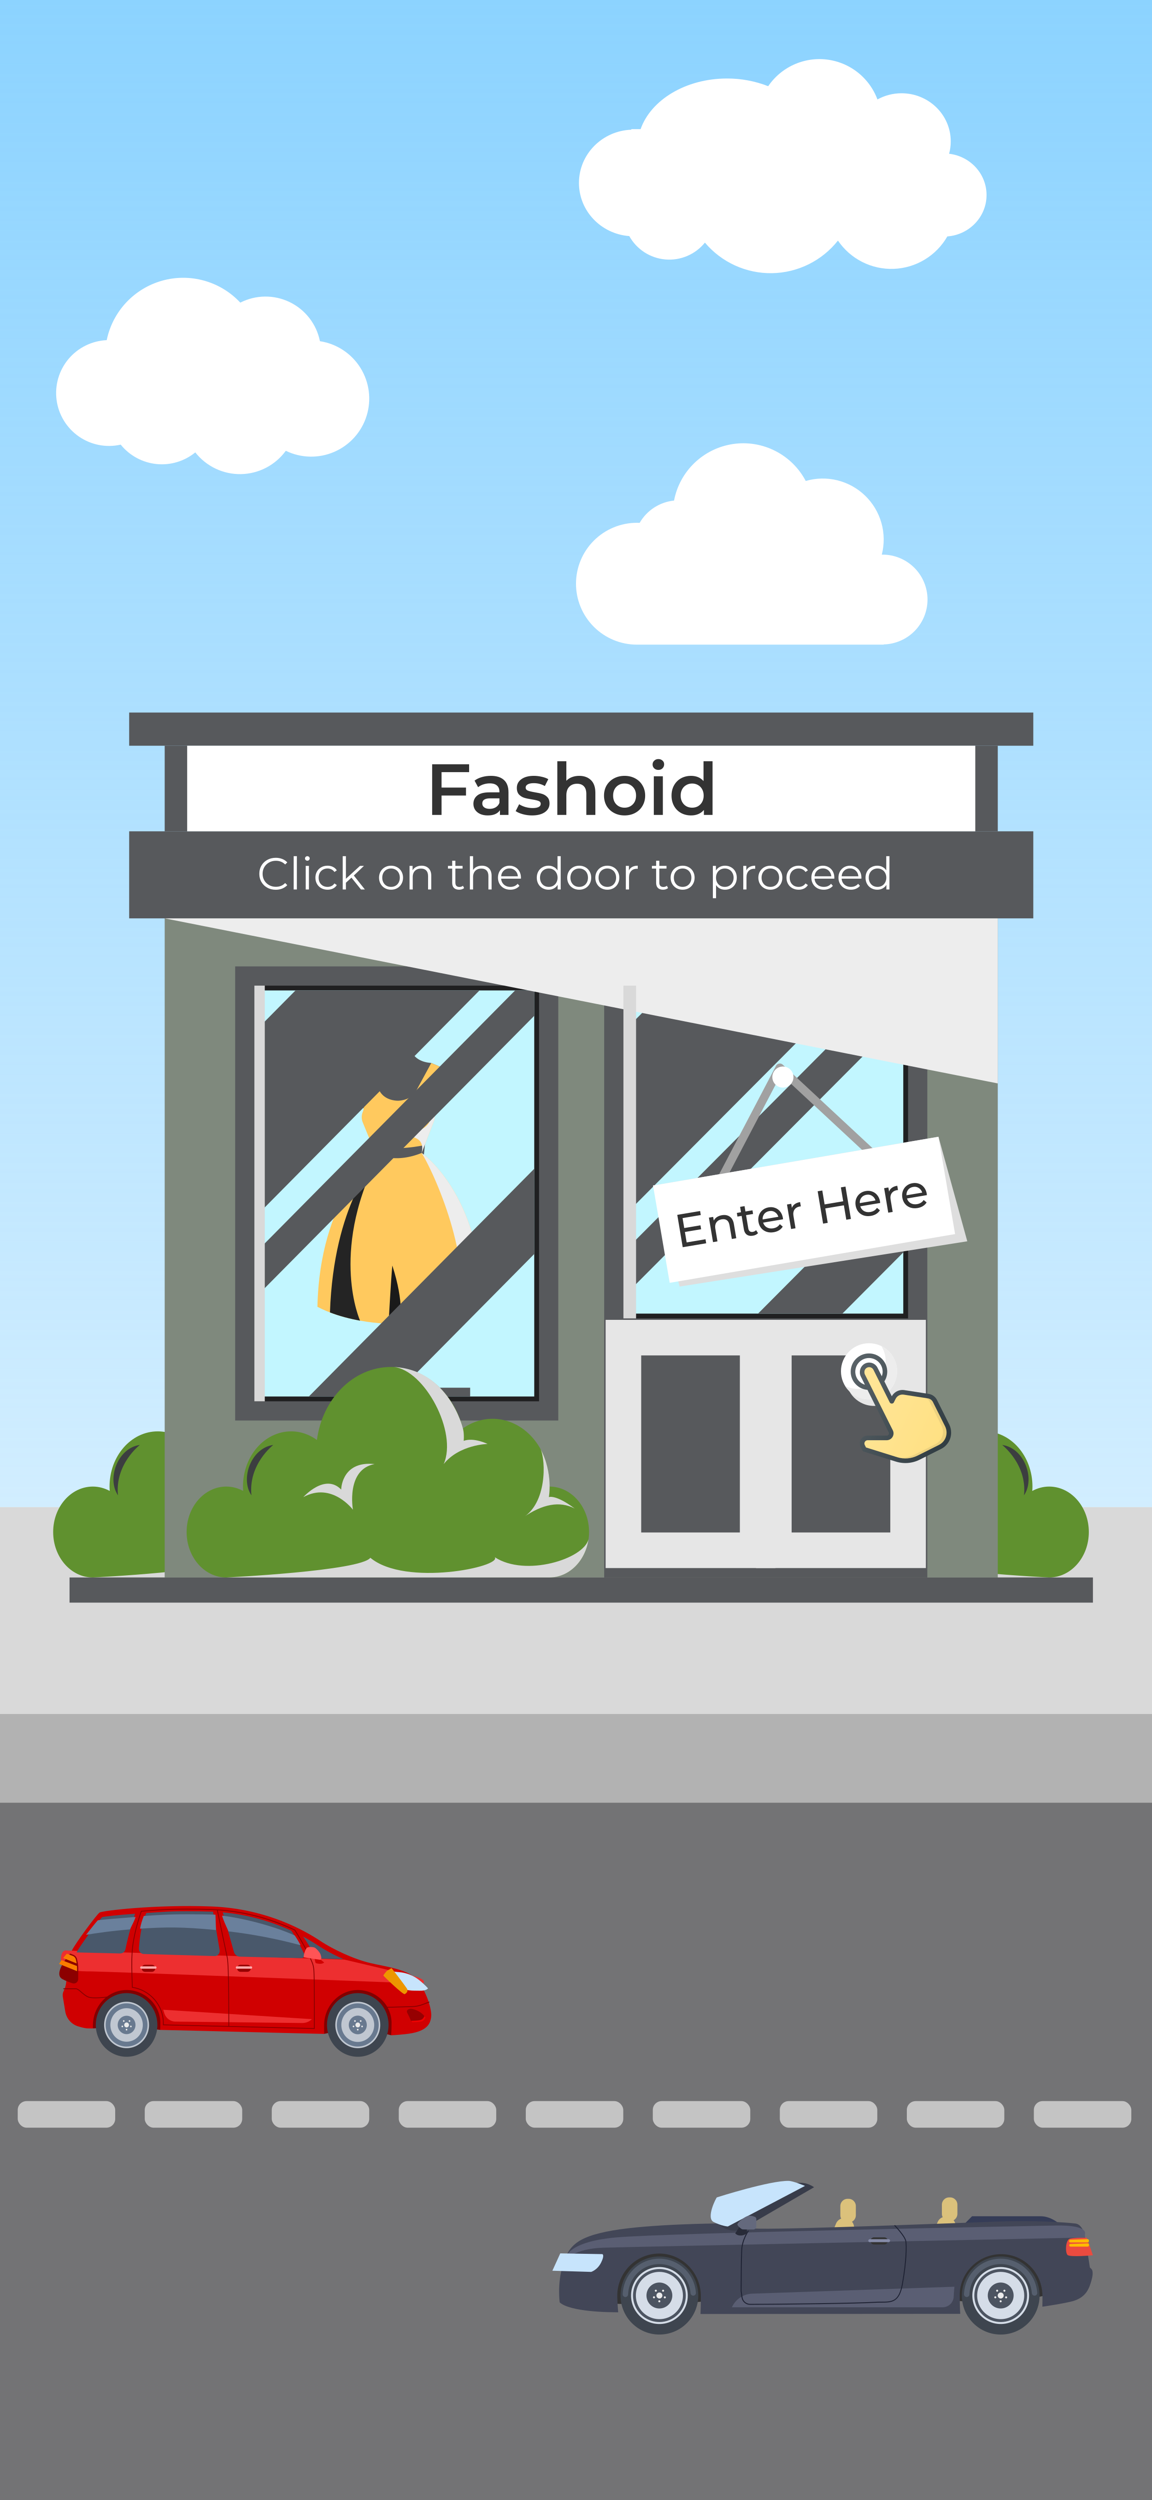 <svg width="390" height="846" viewBox="0 0 390 846" fill="none" xmlns="http://www.w3.org/2000/svg">
<rect x="0" y="0" width="390" height="846" fill="#808080" stroke="none"/>
<g clip-path="url(#clip0_176_180)">
<rect width="390" height="846" fill="white"/>
<rect y="510" width="390" height="70" fill="#D9D9D9"/>
<rect y="580" width="390" height="30" fill="#B2B2B2"/>
<rect y="610" width="390" height="236" fill="#737375"/>
<rect x="-1" width="391" height="510" fill="url(#paint0_linear_176_180)"/>
<path d="M140.816 503.049C140.802 503.049 140.79 503.052 140.777 503.052C140.786 502.759 140.816 502.47 140.816 502.174C140.816 489.99 132.194 480.113 121.559 480.113C117.88 480.113 114.455 481.316 111.532 483.365C108.408 471.346 98.7 462.576 87.194 462.576C74.473 462.576 63.966 473.3 62.111 487.282C59.587 485.445 56.6 484.366 53.389 484.366C44.383 484.366 37.083 492.73 37.083 503.048C37.083 503.548 37.114 504.039 37.148 504.53C35.41 503.59 33.475 503.048 31.426 503.048C24.011 503.048 18 509.935 18 518.429C18 526.923 24.011 533.81 31.426 533.81H140.816C148.23 533.81 154.242 526.923 154.242 518.429C154.242 509.935 148.23 503.048 140.816 503.048V503.049Z" fill="#60912F"/>
<g style="mix-blend-mode:multiply">
<path d="M88.138 462.576C98.499 463.608 109.808 484.561 105.026 495.435C110.317 488.829 119.88 488.626 119.88 488.626C119.88 488.626 115.234 486.321 111.808 487.575C112.011 484.864 111.532 483.362 111.532 483.362C111.532 483.362 106.823 463.556 88.137 462.573L88.138 462.576Z" fill="#D9D9D9"/>
</g>
<g style="mix-blend-mode:multiply">
<path d="M137.876 490.461C139.613 494.489 139.921 508.647 131.884 513.526C138.497 508.953 144.296 507.834 149.382 510.477C142.871 505.599 140.633 506.616 140.633 506.616C140.633 506.616 142.139 498.496 137.876 490.462V490.461Z" fill="#D9D9D9"/>
</g>
<g style="mix-blend-mode:screen">
<path d="M47.342 488.966C39.814 489.982 36.083 500.417 39.949 506.006C38.836 495.485 47.342 488.966 47.342 488.966Z" fill="#3C3E40"/>
</g>
<g style="mix-blend-mode:multiply">
<path d="M57.516 506.616C67.18 501.331 74.303 510.884 74.303 510.884C74.303 510.884 71.861 497.266 81.628 495.435C71.15 494.317 70.336 502.854 70.336 504.074C64.843 498.383 57.517 506.615 57.517 506.615L57.516 506.616Z" fill="#D9D9D9"/>
</g>
<g style="mix-blend-mode:multiply">
<path d="M154.063 520.832C152.516 527.571 132.658 533.726 122.321 526.942C124.864 530.194 92.003 537.003 80.203 527.145C76.846 531.617 31.425 533.81 31.425 533.81H140.816C147.515 533.81 153.053 528.182 154.062 520.83L154.063 520.832Z" fill="#D9D9D9"/>
</g>
<path d="M245.797 503.049C245.811 503.049 245.823 503.052 245.836 503.052C245.827 502.759 245.797 502.47 245.797 502.174C245.797 489.99 254.419 480.113 265.054 480.113C268.733 480.113 272.158 481.316 275.081 483.365C278.205 471.346 287.913 462.576 299.419 462.576C312.14 462.576 322.646 473.3 324.501 487.282C327.026 485.445 330.012 484.366 333.223 484.366C342.229 484.366 349.53 492.73 349.53 503.048C349.53 503.548 349.499 504.039 349.465 504.53C351.203 503.59 353.137 503.048 355.187 503.048C362.602 503.048 368.613 509.935 368.613 518.429C368.613 526.923 362.602 533.81 355.187 533.81H245.797C238.382 533.81 232.371 526.923 232.371 518.429C232.371 509.935 238.382 503.048 245.797 503.048V503.049Z" fill="#60912F"/>
<g style="mix-blend-mode:multiply">
<path d="M298.476 462.576C288.116 463.608 276.806 484.561 281.588 495.435C276.298 488.829 266.735 488.626 266.735 488.626C266.735 488.626 271.38 486.321 274.806 487.575C274.603 484.864 275.082 483.362 275.082 483.362C275.082 483.362 279.791 463.556 298.478 462.573L298.476 462.576Z" fill="#D9D9D9"/>
</g>
<g style="mix-blend-mode:multiply">
<path d="M248.738 490.461C247.002 494.489 246.693 508.647 254.73 513.526C248.117 508.953 242.318 507.834 237.232 510.477C243.743 505.599 245.981 506.616 245.981 506.616C245.981 506.616 244.475 498.496 248.738 490.462V490.461Z" fill="#D9D9D9"/>
</g>
<g style="mix-blend-mode:screen">
<path d="M339.272 488.966C346.801 489.982 350.531 500.417 346.665 506.006C347.778 495.485 339.272 488.966 339.272 488.966Z" fill="#3C3E40"/>
</g>
<g style="mix-blend-mode:multiply">
<path d="M329.098 506.616C319.434 501.331 312.312 510.884 312.312 510.884C312.312 510.884 314.753 497.266 304.986 495.435C315.464 494.317 316.278 502.854 316.278 504.074C321.772 498.383 329.097 506.615 329.097 506.615L329.098 506.616Z" fill="#D9D9D9"/>
</g>
<g style="mix-blend-mode:multiply">
<path d="M232.551 520.832C234.098 527.571 253.957 533.726 264.293 526.942C261.75 530.194 294.611 537.003 306.411 527.145C309.768 531.617 355.188 533.81 355.188 533.81H245.798C239.099 533.81 233.561 528.182 232.553 520.83L232.551 520.832Z" fill="#D9D9D9"/>
</g>
<path d="M349.813 241.12H43.73V252.352H349.813V241.12Z" fill="#57595C"/>
<path d="M55.755 305.598L55.755 533.811H337.788V305.598H55.755Z" fill="#7F897D"/>
<path d="M349.813 281.314H43.73V310.771H349.813V281.314Z" fill="#57595C"/>
<path d="M370 533.811H23.543V542.323H370V533.811Z" fill="#57595C"/>
<path d="M55.755 252.352V281.314H337.788V252.352L55.755 252.352Z" fill="#57595C"/>
<path d="M63.367 252.352V281.314H330.174V252.352L63.367 252.352Z" fill="white"/>
<path d="M189.002 327.028H79.611V480.699H189.002V327.028Z" fill="#57595C"/>
<path d="M182.491 474.195V333.534H86.122L86.122 474.195H182.491Z" fill="#202021"/>
<path d="M180.863 472.571V335.16H87.749L87.749 472.571H180.863Z" fill="#C2F6FF"/>
<path d="M137.551 469.588V448.029L144.85 377.85L148.946 373.886L155.762 364.942C154.183 363.125 149.596 361.261 146.008 359.7C137.387 359.097 138.696 351.424 138.696 351.424H130.977C130.977 351.424 133.47 358.996 123.239 359.924C119.651 361.484 116.685 363.124 115.106 364.94L121.923 373.884L126.018 377.848L133.317 448.028V469.587H111.705V472.568H159.166V469.587H137.553L137.551 469.588Z" fill="#57595C"/>
<path d="M142.749 390.161L146.855 379.521C147.288 378.398 147.257 377.15 146.769 376.051C146.37 375.153 146.274 374.149 146.496 373.191L149.284 361.137L146.006 359.701C146.006 359.701 142.795 365.624 140.906 369.104C139.173 372.297 135.404 372.466 134.791 372.473C134.791 372.473 134.775 372.473 134.748 372.473C134.721 372.473 134.705 372.473 134.705 372.473C134.092 372.48 130.32 372.384 128.524 369.226C126.567 365.784 123.239 359.925 123.239 359.925L119.99 361.426L123.016 373.424C123.257 374.377 123.181 375.382 122.8 376.288C122.334 377.397 122.327 378.647 122.782 379.76L127.097 390.316C127.097 390.316 108.233 405.501 107.461 442.216C122.772 450.242 149.088 449.866 163.404 441.665C162.809 403.81 142.748 390.162 142.748 390.162L142.749 390.161Z" fill="#FFC95E"/>
<path d="M143.777 387.496C143.777 387.496 133.712 389.787 126.016 387.672L127.097 390.315C127.097 390.315 133.097 394.063 142.749 390.161L143.777 387.497V387.496Z" fill="#57595C"/>
<g style="mix-blend-mode:screen">
<path d="M121.898 446.902C121.866 446.83 111.743 424.338 127.456 392.503C127.456 392.503 112.979 407.188 111.704 444.119C114.845 445.328 118.291 446.255 121.898 446.9V446.902Z" fill="#242424"/>
</g>
<g style="mix-blend-mode:screen">
<path d="M135.493 447.916C135.493 447.916 136.946 440.832 132.814 428.257C132.391 432.487 131.541 447.918 131.542 447.954C132.859 448.01 134.18 448.035 135.5 448.025C135.497 447.958 135.493 447.916 135.493 447.916V447.916Z" fill="#1A1A1A"/>
</g>
<g style="mix-blend-mode:multiply">
<g style="mix-blend-mode:multiply">
<path d="M149.283 361.135C148.932 362.655 144.668 373.295 145.146 374.984C145.625 376.671 149.715 385.323 127.364 383.312C136.464 384.607 144.288 383.069 142.748 390.159L146.854 379.519C147.286 378.397 147.255 377.149 146.767 376.049C146.368 375.151 146.272 374.148 146.494 373.19L149.282 361.135H149.283Z" fill="#EDEDED"/>
</g>
<g style="mix-blend-mode:multiply">
<path d="M154.026 445.506C157.485 444.513 160.665 443.232 163.405 441.662C162.811 403.808 142.749 390.159 142.749 390.159C148.078 398.875 161.131 430.051 154.026 445.506Z" fill="#EDEDED"/>
</g>
</g>
<path d="M313.933 327.028H204.541V533.81H313.933V327.028Z" fill="#57595C"/>
<g style="mix-blend-mode:multiply">
<path d="M256.494 452.65H211.052V524.605H256.494V452.65Z" stroke="#E6E6E6" stroke-width="12.04" stroke-miterlimit="10"/>
</g>
<g style="mix-blend-mode:multiply">
<path d="M307.423 452.65H261.981V524.605H307.423V452.65Z" stroke="#E6E6E6" stroke-width="12.04" stroke-miterlimit="10"/>
</g>
<path d="M307.423 446.145V333.534H211.054V446.145H307.423Z" fill="#202021"/>
<path d="M305.795 444.519V335.16H212.68V444.519H305.795Z" fill="#C2F6FF"/>
<g style="mix-blend-mode:screen">
<path d="M87.749 410.479L162.323 335.159H100.044L87.749 347.578V410.479Z" fill="#57595C"/>
</g>
<g style="mix-blend-mode:screen">
<path d="M87.749 437.79L180.863 343.745V335.159H174.389L87.749 422.665V437.79Z" fill="#57595C"/>
</g>
<g style="mix-blend-mode:screen">
<path d="M133.12 472.569L180.863 424.35V395.507L104.562 472.569H133.12Z" fill="#57595C"/>
</g>
<g style="mix-blend-mode:screen">
<path d="M212.68 410.034L287.254 335.159H224.976L212.68 347.504V410.034Z" fill="#57595C"/>
</g>
<g style="mix-blend-mode:screen">
<path d="M212.68 437.185L305.795 343.695V335.159H299.321L212.68 422.15V437.185Z" fill="#57595C"/>
</g>
<g style="mix-blend-mode:screen">
<path d="M285.183 444.519L305.795 423.823V395.15L256.625 444.519H285.183Z" fill="#57595C"/>
</g>
<g style="mix-blend-mode:multiply">
<path d="M55.755 310.771L337.788 366.625V310.771H55.755Z" fill="#EDEDED"/>
</g>
<g style="mix-blend-mode:multiply">
<path d="M89.641 474.195V333.532H86.121V474.195H138.234H89.641Z" fill="#D9D9D9"/>
</g>
<g style="mix-blend-mode:multiply">
<path d="M295.892 475.754C301.137 475.754 305.388 471.507 305.388 466.268C305.388 461.029 301.137 456.782 295.892 456.782C290.648 456.782 286.397 461.029 286.397 466.268C286.397 471.507 290.648 475.754 295.892 475.754Z" fill="#E6E6E6"/>
</g>
<path d="M300.911 470.739C304.619 467.035 304.619 461.029 300.911 457.324C297.203 453.62 291.191 453.62 287.483 457.324C283.774 461.029 283.774 467.035 287.483 470.739C291.191 474.443 297.203 474.443 300.911 470.739Z" fill="white"/>
<g style="mix-blend-mode:multiply">
<path d="M298.407 455.54C299.301 456.987 299.826 458.684 299.826 460.509C299.826 465.748 295.575 469.995 290.33 469.995C288.816 469.995 287.39 469.631 286.119 469.002C287.791 471.709 290.778 473.519 294.196 473.519C299.44 473.519 303.691 469.272 303.691 464.033C303.691 460.306 301.536 457.092 298.407 455.54V455.54Z" fill="#EDEDED"/>
</g>
<g style="mix-blend-mode:multiply">
<path d="M215.337 446.145V333.532H211.052V446.145H274.476H215.337Z" fill="#D9D9D9"/>
</g>
<path d="M185.995 503.049C185.982 503.049 185.97 503.052 185.956 503.052C185.966 502.759 185.995 502.47 185.995 502.174C185.995 489.99 177.373 480.113 166.738 480.113C163.059 480.113 159.635 481.316 156.712 483.365C153.587 471.346 143.879 462.576 132.374 462.576C119.652 462.576 109.146 473.3 107.291 487.282C104.767 485.445 101.78 484.366 98.569 484.366C89.563 484.366 82.262 492.73 82.262 503.048C82.262 503.548 82.293 504.039 82.327 504.53C80.59 503.59 78.655 503.048 76.605 503.048C69.191 503.048 63.179 509.935 63.179 518.429C63.179 526.923 69.191 533.81 76.605 533.81H185.995C193.41 533.81 199.421 526.923 199.421 518.429C199.421 509.935 193.41 503.048 185.995 503.048V503.049Z" fill="#60912F"/>
<g style="mix-blend-mode:multiply">
<path d="M133.316 462.576C143.677 463.608 154.986 484.561 150.204 495.435C155.495 488.829 165.058 488.626 165.058 488.626C165.058 488.626 160.412 486.321 156.986 487.575C157.189 484.864 156.71 483.362 156.71 483.362C156.71 483.362 152.001 463.556 133.315 462.573L133.316 462.576Z" fill="#D9D9D9"/>
</g>
<g style="mix-blend-mode:multiply">
<path d="M183.055 490.461C184.791 494.489 185.099 508.647 177.062 513.526C183.675 508.953 189.474 507.834 194.56 510.477C188.049 505.599 185.811 506.616 185.811 506.616C185.811 506.616 187.318 498.496 183.055 490.462V490.461Z" fill="#D9D9D9"/>
</g>
<g style="mix-blend-mode:screen">
<path d="M92.52 488.966C84.992 489.982 81.262 500.417 85.127 506.006C84.014 495.485 92.52 488.966 92.52 488.966Z" fill="#3C3E40"/>
</g>
<g style="mix-blend-mode:multiply">
<path d="M102.694 506.616C112.358 501.331 119.481 510.884 119.481 510.884C119.481 510.884 117.039 497.266 126.806 495.435C116.328 494.317 115.514 502.854 115.514 504.074C110.021 498.383 102.695 506.615 102.695 506.615L102.694 506.616Z" fill="#D9D9D9"/>
</g>
<g style="mix-blend-mode:multiply">
<path d="M199.241 520.832C197.694 527.571 177.836 533.726 167.499 526.942C170.043 530.194 137.182 537.003 125.381 527.145C122.024 531.617 76.604 533.81 76.604 533.81H185.994C192.693 533.81 198.231 528.182 199.24 520.83L199.241 520.832Z" fill="#D9D9D9"/>
</g>
<g style="mix-blend-mode:multiply">
<path d="M317.71 384.669L327.468 420.05L230.084 435.366L221.094 401.172L317.71 384.669Z" fill="#DEDEDE"/>
</g>
<path d="M297.753 393.845C297.331 393.917 296.881 393.798 296.543 393.485L264.383 363.592L243.992 402.461C243.627 403.155 242.767 403.427 242.071 403.061C241.374 402.696 241.107 401.837 241.472 401.143L262.728 360.626C263.141 359.84 264.308 359.642 264.958 360.245L298.483 391.406C299.058 391.94 299.09 392.84 298.556 393.415C298.336 393.652 298.052 393.797 297.755 393.847L297.753 393.845Z" fill="#A1A1A1"/>
<path d="M317.704 384.683L221.087 401.181L226.721 434.102L323.337 417.604L317.704 384.683Z" fill="white"/>
<path d="M265.046 368.047C267.02 368.047 268.621 366.448 268.621 364.476C268.621 362.504 267.02 360.905 265.046 360.905C263.072 360.905 261.471 362.504 261.471 364.476C261.471 366.448 263.072 368.047 265.046 368.047Z" fill="white"/>
<g style="mix-blend-mode:screen">
<path d="M185.11 285.567H47.834V303.725C47.834 303.725 62.213 289.82 185.11 285.567Z" fill="#57595C"/>
</g>
<path d="M321.346 482.009L317.224 473.767C316.948 473.215 316.543 472.737 316.044 472.373C315.545 472.009 314.966 471.77 314.356 471.676L306.144 470.41C305.309 470.285 304.455 470.419 303.699 470.793C302.942 471.167 302.317 471.763 301.909 472.503L299.385 467.45C300.017 466.477 300.356 465.342 300.364 464.182C300.364 460.773 297.591 458 294.182 458C290.773 458 288 460.773 288 464.182C288 467.418 290.508 470.051 293.678 470.313L300.872 484.701C300.932 484.818 300.961 484.949 300.955 485.081C300.949 485.213 300.908 485.34 300.838 485.452C300.77 485.565 300.673 485.658 300.558 485.722C300.443 485.786 300.313 485.819 300.181 485.818H293.738C293.287 485.819 292.844 485.935 292.45 486.155C292.056 486.375 291.725 486.692 291.488 487.076C291.251 487.459 291.116 487.897 291.095 488.348C291.075 488.799 291.169 489.247 291.371 489.651L291.946 490.801C291.992 490.893 292.057 490.976 292.136 491.043C292.215 491.11 292.307 491.161 292.406 491.192L303.322 494.602C305.967 495.431 308.83 495.2 311.309 493.96L318.572 490.328C319.605 489.816 320.473 489.025 321.079 488.045C321.685 487.064 322.004 485.934 322 484.781C322 483.824 321.774 482.865 321.346 482.009ZM298.531 465.741L297.078 462.837C296.817 462.311 296.414 461.869 295.914 461.56C295.415 461.251 294.839 461.089 294.251 461.091C292.51 461.091 291.091 462.508 291.091 464.39C291.091 464.88 291.207 465.369 291.425 465.805L292.816 468.589C291.872 468.3 291.045 467.716 290.457 466.923C289.868 466.13 289.549 465.169 289.545 464.182C289.545 461.626 291.626 459.545 294.182 459.545C296.738 459.545 298.818 461.626 298.818 464.182C298.818 464.718 298.715 465.242 298.531 465.743V465.741Z" fill="#303C42"/>
<path d="M317.881 488.945L310.618 492.576C308.494 493.629 306.047 493.826 303.782 493.128L293.18 489.815L292.752 488.96C292.668 488.792 292.629 488.605 292.637 488.417C292.646 488.23 292.702 488.047 292.801 487.887C292.899 487.727 293.037 487.595 293.201 487.504C293.366 487.412 293.55 487.364 293.738 487.364H300.181C300.991 487.364 301.727 486.953 302.153 486.265C302.578 485.576 302.617 484.732 302.255 484.008L292.806 465.112C292.695 464.89 292.636 464.641 292.636 464.251C292.638 463.888 292.761 463.536 292.987 463.252C293.213 462.967 293.528 462.767 293.882 462.684C294.235 462.601 294.607 462.639 294.936 462.792C295.265 462.946 295.533 463.205 295.696 463.53L301.218 474.573C301.481 475.097 302.339 475.097 302.6 474.573L303.223 473.326C303.468 472.843 303.86 472.449 304.341 472.2C304.823 471.951 305.371 471.859 305.907 471.938L314.121 473.203C314.863 473.317 315.506 473.785 315.841 474.458L319.963 482.699C320.284 483.342 320.454 484.063 320.454 484.781C320.457 485.646 320.218 486.495 319.763 487.231C319.308 487.967 318.656 488.56 317.881 488.945V488.945Z" fill="#FFE082"/>
<path opacity="0.1" d="M319.963 482.699L315.841 474.457C315.676 474.126 315.433 473.839 315.134 473.621C314.834 473.403 314.487 473.259 314.121 473.203L313.307 473.077C313.877 473.272 314.361 473.674 314.634 474.221L318.754 482.464C319.076 483.107 319.246 483.826 319.246 484.546C319.249 485.411 319.009 486.26 318.554 486.996C318.1 487.732 317.448 488.325 316.673 488.71L309.408 492.341C307.848 493.112 306.102 493.428 304.371 493.252C306.454 493.749 308.7 493.536 310.615 492.578L317.88 488.946C318.656 488.562 319.308 487.968 319.763 487.231C320.218 486.495 320.458 485.645 320.454 484.78C320.454 484.061 320.284 483.341 319.963 482.698V482.699Z" fill="#333333"/>
<path d="M321.346 482.009L317.224 473.767C316.948 473.215 316.543 472.737 316.044 472.373C315.545 472.009 314.966 471.77 314.356 471.676L306.144 470.41C305.309 470.285 304.455 470.419 303.699 470.793C302.942 471.167 302.317 471.763 301.909 472.503L299.385 467.45C300.017 466.477 300.356 465.342 300.364 464.182C300.364 460.773 297.591 458 294.182 458C290.773 458 288 460.773 288 464.182C288 467.418 290.508 470.051 293.678 470.313L300.872 484.701C300.932 484.818 300.961 484.949 300.955 485.081C300.949 485.213 300.908 485.34 300.838 485.452C300.77 485.565 300.673 485.658 300.558 485.722C300.443 485.786 300.313 485.819 300.181 485.818H293.738C293.287 485.819 292.844 485.935 292.45 486.155C292.056 486.375 291.725 486.692 291.488 487.076C291.251 487.459 291.116 487.897 291.095 488.348C291.075 488.799 291.169 489.247 291.371 489.651L291.946 490.801C291.992 490.893 292.057 490.976 292.136 491.043C292.215 491.11 292.307 491.161 292.406 491.192L303.322 494.602C305.967 495.431 308.83 495.2 311.309 493.96L318.572 490.328C319.605 489.816 320.473 489.025 321.079 488.045C321.685 487.064 322.004 485.934 322 484.781C322 483.824 321.774 482.865 321.346 482.009ZM298.531 465.741L297.078 462.837C296.817 462.311 296.414 461.869 295.914 461.56C295.415 461.251 294.839 461.089 294.251 461.091C292.51 461.091 291.091 462.508 291.091 464.39C291.091 464.88 291.207 465.369 291.425 465.805L292.816 468.589C291.872 468.3 291.045 467.716 290.457 466.923C289.868 466.13 289.549 465.169 289.545 464.182C289.545 461.626 291.626 459.545 294.182 459.545C296.738 459.545 298.818 461.626 298.818 464.182C298.818 464.718 298.715 465.242 298.531 465.743V465.741Z" fill="url(#paint1_linear_176_180)"/>
<rect x="6" y="711" width="33" height="9" rx="3" fill="#C4C4C4"/>
<rect x="49" y="711" width="33" height="9" rx="3" fill="#C4C4C4"/>
<rect x="92" y="711" width="33" height="9" rx="3" fill="#C4C4C4"/>
<rect x="135" y="711" width="33" height="9" rx="3" fill="#C4C4C4"/>
<rect x="178" y="711" width="33" height="9" rx="3" fill="#C4C4C4"/>
<rect x="221" y="711" width="33" height="9" rx="3" fill="#C4C4C4"/>
<rect x="264" y="711" width="33" height="9" rx="3" fill="#C4C4C4"/>
<rect x="307" y="711" width="33" height="9" rx="3" fill="#C4C4C4"/>
<rect x="350" y="711" width="33" height="9" rx="3" fill="#C4C4C4"/>
<path d="M108.309 115.459C107.741 112.614 106.521 109.939 104.745 107.644C102.969 105.349 100.686 103.497 98.074 102.232C95.462 100.968 92.593 100.326 89.692 100.356C86.79 100.387 83.935 101.089 81.35 102.408C78.043 98.86 73.823 96.291 69.152 94.981C64.482 93.672 59.541 93.673 54.871 94.984C50.202 96.295 45.982 98.866 42.676 102.416C39.37 105.965 37.104 110.355 36.127 115.106C33.643 115.215 31.208 115.84 28.978 116.941C26.748 118.042 24.772 119.596 23.176 121.503C21.58 123.41 20.398 125.628 19.706 128.017C19.015 130.406 18.828 132.912 19.159 135.377C19.489 137.842 20.33 140.211 21.626 142.333C22.923 144.456 24.647 146.284 26.689 147.704C28.731 149.123 31.047 150.101 33.488 150.576C35.929 151.051 38.442 151.012 40.868 150.462C42.349 152.298 44.179 153.822 46.252 154.948C48.325 156.074 50.6 156.78 52.946 157.024C55.292 157.268 57.664 157.046 59.924 156.37C62.184 155.695 64.288 154.579 66.116 153.088C67.949 155.425 70.299 157.304 72.98 158.58C75.662 159.855 78.603 160.492 81.572 160.439C84.541 160.386 87.457 159.646 90.092 158.276C92.727 156.907 95.009 154.945 96.757 152.545C99.302 153.783 102.084 154.457 104.913 154.521C107.742 154.585 110.551 154.037 113.148 152.914C115.746 151.791 118.07 150.121 119.962 148.017C121.854 145.913 123.27 143.425 124.111 140.723C124.953 138.022 125.201 135.17 124.838 132.364C124.475 129.557 123.511 126.862 122.01 124.463C120.51 122.064 118.509 120.018 116.144 118.464C113.779 116.91 111.107 115.885 108.309 115.459V115.459Z" fill="white"/>
<path d="M314 202.881C314 200.886 313.607 198.91 312.844 197.067C312.081 195.224 310.962 193.549 309.551 192.138C308.141 190.727 306.466 189.608 304.623 188.845C302.78 188.081 300.804 187.688 298.809 187.688H298.524C299.429 184.162 299.385 180.46 298.395 176.956C297.406 173.453 295.507 170.274 292.892 167.742C290.277 165.21 287.038 163.415 283.505 162.54C279.971 161.665 276.269 161.74 272.774 162.758C270.469 158.377 266.859 154.821 262.444 152.582C258.029 150.343 253.027 149.531 248.13 150.26C243.233 150.988 238.684 153.221 235.112 156.648C231.54 160.076 229.122 164.529 228.191 169.391C225.792 169.634 223.485 170.444 221.461 171.756C219.437 173.067 217.755 174.842 216.553 176.932C216.242 176.919 215.931 176.91 215.617 176.91C210.149 176.91 204.905 179.082 201.039 182.949C197.172 186.815 195 192.059 195 197.527C195 202.995 197.172 208.239 201.039 212.106C204.905 215.972 210.149 218.144 215.617 218.144H215.834H299.17V218.067C303.135 217.972 306.906 216.331 309.677 213.493C312.448 210.656 314 206.847 314 202.881V202.881Z" fill="white"/>
<path d="M333.987 65.993C333.987 58.792 328.451 52.86 321.31 52.031C321.681 50.667 321.868 49.26 321.867 47.846C321.867 38.854 314.41 31.562 305.21 31.562C302.357 31.558 299.549 32.277 297.049 33.652C295.707 30.047 293.399 26.881 290.378 24.5C287.357 22.119 283.74 20.615 279.921 20.152C276.102 19.69 272.23 20.286 268.728 21.877C265.226 23.468 262.229 25.991 260.065 29.171C255.622 27.431 250.89 26.547 246.118 26.566C232.129 26.566 220.344 33.829 216.876 43.697H213.733V43.892C203.868 44.252 196 52.187 196 61.911C196 71.407 203.508 79.178 213.035 79.888C214.269 82.106 216.028 83.987 218.158 85.366C220.288 86.746 222.724 87.581 225.253 87.799C227.781 88.018 230.325 87.612 232.66 86.618C234.995 85.624 237.05 84.072 238.645 82.098C241.422 85.396 244.898 88.035 248.821 89.824C252.744 91.613 257.015 92.507 261.327 92.441C265.638 92.375 269.88 91.351 273.746 89.443C277.613 87.535 281.006 84.791 283.681 81.409C285.761 84.478 288.588 86.967 291.895 88.641C295.203 90.315 298.882 91.12 302.586 90.979C306.29 90.839 309.898 89.757 313.069 87.837C316.24 85.917 318.87 83.221 320.711 80.004C328.138 79.457 333.987 73.397 333.987 65.993Z" fill="white"/>
<g clip-path="url(#clip1_176_180)">
<path d="M109.762 688.255L120.746 685.784L132.418 688.723C132.418 688.723 134.283 683.412 134.395 682.89C134.507 682.368 131.98 674.072 131.306 673.141C130.632 672.209 120.913 668.383 120.744 668.383C120.575 668.383 109.733 669.369 109.226 670.007C108.72 670.644 103.494 675.345 103.494 675.345C103.494 675.345 102.651 678.836 102.82 679.872C102.989 680.908 104.899 683.818 104.899 683.818L109.762 688.255Z" fill="#820001"/>
<path d="M31.453 686.419L43.013 685.473L54.255 686.904L56.834 680.511C56.834 680.511 50.851 670.806 46.848 669.586C42.844 668.366 30.753 670.24 30.331 671.632C29.91 673.025 30.205 679.596 30.205 679.596L31.453 686.419Z" fill="#820001"/>
<path d="M141.554 670.38C138.578 666.364 130.62 665.548 125.273 664.268C119.927 662.987 113.011 659.829 108.429 656.792C103.848 653.756 90.6 645.825 71.482 645.136C52.363 644.447 34.736 646.565 33.726 647.192C32.716 647.818 25.367 657.873 24.402 659.925C23.436 661.977 22.556 664.435 22.543 668.809C22.534 671.407 22.01 672.893 21.592 673.672C21.264 674.288 21.151 675.001 21.271 675.693L22.093 680.667C22.282 681.818 22.774 682.892 23.515 683.772C24.257 684.652 25.219 685.304 26.296 685.655C27.56 686.065 28.901 686.407 29.853 686.403C30.002 686.403 30.55 686.403 31.453 686.427C31.453 685.953 31.453 685.484 31.469 684.9C31.722 678.738 36.429 673.675 42.395 673.42C48.639 673.15 54.285 678.103 54.285 684.571C54.285 685.407 54.271 686.182 54.246 686.912C72.511 687.312 92.117 687.865 109.762 688.262C109.73 687.356 109.715 686.375 109.722 685.308C109.765 679.132 114.327 673.898 120.29 673.442C126.682 672.953 132.562 677.972 132.562 684.571C132.562 686.146 132.515 687.522 132.425 688.731C133.801 688.674 136.871 688.418 138.516 688.179C144.883 687.261 145.808 684.533 145.986 682.24C146.164 679.947 144.526 674.394 141.554 670.38Z" fill="#D00001"/>
<path d="M130.349 679.409V679.128L139.452 678.897C140.694 678.865 141.923 678.62 143.087 678.171L145.315 677.313L145.41 677.576L143.183 678.435C141.991 678.894 140.732 679.142 139.461 679.17L130.349 679.409Z" fill="#850001"/>
<path d="M32.319 676.209C31.375 676.209 30.482 676.139 29.906 675.93C29.017 675.606 28.202 674.897 27.482 674.276C26.806 673.69 26.168 673.137 25.703 673.137H21.458V672.851H25.707C26.267 672.851 26.911 673.402 27.663 674.056C28.366 674.666 29.165 675.358 30.004 675.663C31.685 676.277 36.406 675.628 36.458 675.623L36.495 675.9C35.11 676.086 33.716 676.19 32.319 676.209Z" fill="#850001"/>
<path d="M22.826 660.064L116.612 663.125C116.612 663.125 128.173 665.82 139.377 668.513C145.173 669.908 143.201 671.23 143.201 671.23C143.201 671.23 34.546 667.115 30.925 667.115C27.304 667.115 20.61 667.115 20.61 663.187C20.61 659.26 22.826 660.064 22.826 660.064Z" fill="#ED2F30"/>
<path d="M108.253 662.772L116.299 662.965C113.252 661.646 110.313 660.072 107.514 658.258C106.176 657.373 104.508 656.348 102.534 655.284C103.982 657.227 105.251 659.305 106.324 661.492C106.501 661.867 106.775 662.185 107.115 662.411C107.455 662.637 107.849 662.762 108.253 662.772V662.772Z" fill="#49586B"/>
<path d="M98.625 653.335C91.27 649.961 83.426 647.865 75.41 647.131C76.17 649.787 78.128 656.653 79.172 660.474C79.3 660.941 79.569 661.354 79.941 661.651C80.312 661.949 80.766 662.116 81.237 662.127L102.063 662.625C102.232 662.628 102.399 662.586 102.548 662.504C102.697 662.421 102.823 662.3 102.914 662.152C103.004 662.005 103.057 661.835 103.066 661.661C103.075 661.486 103.041 661.312 102.966 661.155C101.716 658.583 99.991 655.269 98.625 653.335Z" fill="#49586B"/>
<path d="M45.726 647.59C39.912 648.009 35.718 648.481 34.553 648.748C33.168 650.171 26.79 658.835 25.919 660.689L40.666 661.042C41.094 661.053 41.512 660.907 41.846 660.631C42.18 660.355 42.409 659.965 42.492 659.532C43.422 654.856 45.046 649.672 45.726 647.59Z" fill="#49586B"/>
<path d="M48.683 661.225L72.675 661.922C72.922 661.928 73.167 661.877 73.393 661.773C73.618 661.67 73.819 661.516 73.98 661.323C74.141 661.129 74.259 660.902 74.325 660.656C74.391 660.41 74.403 660.152 74.361 659.901L72.147 646.912L71.419 646.881C68.93 646.791 66.262 646.747 63.47 646.747C56.711 646.747 55.196 647.004 49.548 647.342C47.981 650.544 47.305 655.521 47.015 659.322C46.997 659.562 47.027 659.802 47.102 660.03C47.178 660.257 47.297 660.466 47.453 660.644C47.609 660.822 47.799 660.966 48.01 661.065C48.222 661.165 48.451 661.22 48.683 661.225V661.225Z" fill="#49586B"/>
<path d="M33.221 689.355C31.018 683.86 33.544 677.56 38.864 675.284C44.183 673.008 50.282 675.617 52.485 681.112C54.689 686.607 52.163 692.907 46.843 695.183C41.523 697.459 35.425 694.85 33.221 689.355Z" fill="#3E454F"/>
<path d="M36.187 688.086C34.662 684.283 36.41 679.923 40.092 678.348C43.774 676.772 47.994 678.578 49.519 682.381C51.044 686.184 49.296 690.544 45.614 692.119C41.933 693.695 37.712 691.889 36.187 688.086Z" fill="#68798F"/>
<path d="M48.346 685.233C48.346 686.354 48.023 687.451 47.42 688.384C46.817 689.317 45.96 690.044 44.956 690.473C43.953 690.903 42.849 691.015 41.784 690.797C40.719 690.579 39.74 690.039 38.972 689.246C38.204 688.453 37.68 687.443 37.468 686.343C37.255 685.243 37.363 684.102 37.778 683.065C38.193 682.029 38.896 681.142 39.798 680.518C40.701 679.894 41.762 679.561 42.848 679.56C43.57 679.559 44.285 679.705 44.952 679.989C45.619 680.274 46.225 680.692 46.736 681.219C47.246 681.746 47.651 682.371 47.927 683.06C48.204 683.749 48.346 684.487 48.346 685.233V685.233ZM45.872 685.233C45.872 684.617 45.696 684.015 45.365 683.503C45.034 682.991 44.564 682.592 44.014 682.355C43.464 682.119 42.858 682.057 42.273 682.176C41.689 682.295 41.151 682.591 40.729 683.025C40.307 683.459 40.019 684.013 39.902 684.617C39.784 685.22 39.843 685.846 40.069 686.416C40.296 686.985 40.681 687.472 41.176 687.815C41.67 688.159 42.252 688.343 42.848 688.345C43.245 688.346 43.638 688.266 44.004 688.11C44.371 687.955 44.704 687.726 44.985 687.437C45.266 687.147 45.489 686.804 45.641 686.426C45.793 686.048 45.871 685.642 45.872 685.233V685.233Z" fill="#C0C7D1"/>
<path d="M42.855 686.063C42.411 686.063 42.051 685.691 42.051 685.233C42.051 684.774 42.411 684.402 42.855 684.402C43.299 684.402 43.659 684.774 43.659 685.233C43.659 685.691 43.299 686.063 42.855 686.063Z" fill="#EBEBEB"/>
<path d="M42.174 683.904C42.174 683.961 42.158 684.016 42.128 684.063C42.097 684.109 42.054 684.146 42.004 684.167C41.953 684.189 41.898 684.195 41.845 684.184C41.791 684.173 41.742 684.146 41.703 684.106C41.665 684.066 41.639 684.015 41.628 683.96C41.617 683.905 41.623 683.847 41.644 683.795C41.665 683.743 41.7 683.699 41.745 683.668C41.791 683.636 41.844 683.62 41.898 683.62C41.935 683.619 41.971 683.627 42.004 683.641C42.038 683.655 42.068 683.676 42.094 683.702C42.12 683.729 42.14 683.76 42.154 683.795C42.167 683.83 42.174 683.867 42.174 683.904V683.904Z" fill="#EBEBEB"/>
<path d="M44.122 683.904C44.122 683.961 44.105 684.016 44.075 684.063C44.045 684.109 44.002 684.146 43.951 684.167C43.901 684.189 43.846 684.195 43.792 684.184C43.739 684.173 43.69 684.146 43.651 684.106C43.612 684.066 43.586 684.015 43.576 683.96C43.565 683.905 43.57 683.847 43.591 683.795C43.612 683.743 43.647 683.699 43.693 683.668C43.738 683.636 43.791 683.62 43.846 683.62C43.919 683.62 43.989 683.65 44.041 683.703C44.093 683.756 44.122 683.829 44.122 683.904V683.904Z" fill="#EBEBEB"/>
<path d="M43.117 686.822C43.117 686.878 43.1 686.934 43.07 686.981C43.039 687.028 42.996 687.064 42.945 687.085C42.894 687.107 42.838 687.112 42.785 687.1C42.731 687.089 42.682 687.061 42.644 687.02C42.605 686.98 42.58 686.928 42.57 686.873C42.56 686.817 42.566 686.759 42.588 686.708C42.61 686.656 42.647 686.612 42.693 686.581C42.739 686.551 42.793 686.535 42.848 686.537C42.92 686.539 42.988 686.57 43.038 686.623C43.088 686.677 43.116 686.748 43.117 686.822V686.822Z" fill="#EBEBEB"/>
<path d="M41.678 685.729C41.678 685.785 41.662 685.84 41.632 685.887C41.601 685.934 41.558 685.97 41.508 685.992C41.457 686.013 41.402 686.019 41.349 686.008C41.295 685.997 41.246 685.97 41.207 685.93C41.169 685.89 41.143 685.839 41.132 685.784C41.121 685.729 41.127 685.672 41.148 685.62C41.169 685.568 41.204 685.523 41.249 685.492C41.294 685.461 41.348 685.444 41.402 685.444C41.438 685.444 41.474 685.451 41.508 685.466C41.541 685.48 41.572 685.501 41.597 685.527C41.623 685.554 41.643 685.585 41.657 685.62C41.671 685.654 41.678 685.691 41.678 685.729V685.729Z" fill="#EBEBEB"/>
<path d="M44.586 685.74C44.586 685.796 44.569 685.851 44.539 685.898C44.509 685.945 44.466 685.981 44.415 686.003C44.365 686.024 44.309 686.03 44.256 686.019C44.202 686.008 44.153 685.98 44.114 685.94C44.076 685.9 44.05 685.849 44.039 685.794C44.029 685.739 44.035 685.681 44.056 685.629C44.077 685.577 44.113 685.533 44.158 685.502C44.204 685.471 44.257 685.454 44.312 685.455C44.348 685.455 44.384 685.462 44.417 685.477C44.45 685.491 44.481 685.512 44.506 685.538C44.532 685.565 44.552 685.596 44.565 685.631C44.579 685.665 44.586 685.702 44.586 685.74V685.74Z" fill="#EBEBEB"/>
<path d="M50.464 685.233C50.464 686.787 50.017 688.307 49.181 689.599C48.346 690.892 47.157 691.9 45.767 692.495C44.377 693.09 42.847 693.246 41.371 692.943C39.895 692.64 38.539 691.892 37.474 690.793C36.41 689.694 35.684 688.294 35.39 686.77C35.096 685.245 35.246 683.665 35.821 682.228C36.396 680.792 37.371 679.564 38.622 678.699C39.873 677.835 41.343 677.373 42.848 677.372C43.848 677.371 44.838 677.574 45.762 677.968C46.686 678.363 47.526 678.942 48.233 679.672C48.94 680.402 49.501 681.269 49.884 682.223C50.267 683.177 50.464 684.2 50.464 685.233V685.233ZM49.943 685.233C49.943 683.784 49.528 682.369 48.749 681.164C47.971 679.96 46.864 679.021 45.569 678.466C44.274 677.912 42.849 677.766 41.474 678.048C40.099 678.33 38.835 679.027 37.843 680.05C36.852 681.074 36.176 682.378 35.901 683.798C35.627 685.218 35.767 686.691 36.302 688.029C36.838 689.367 37.746 690.511 38.911 691.317C40.076 692.122 41.446 692.552 42.848 692.553C43.779 692.554 44.702 692.366 45.562 691.998C46.423 691.631 47.205 691.092 47.864 690.412C48.523 689.732 49.046 688.925 49.402 688.036C49.759 687.147 49.943 686.195 49.943 685.233V685.233Z" fill="#C0C7D1"/>
<path d="M118.73 695.715C113.126 694.348 109.656 688.548 110.978 682.76C112.301 676.971 117.916 673.386 123.52 674.752C129.124 676.119 132.594 681.919 131.272 687.707C129.949 693.496 124.334 697.081 118.73 695.715Z" fill="#3E454F"/>
<path d="M119.468 692.487C115.589 691.542 113.187 687.528 114.103 683.521C115.018 679.515 118.904 677.034 122.782 677.98C126.661 678.925 129.063 682.939 128.147 686.946C127.232 690.952 123.346 693.433 119.468 692.487Z" fill="#68798F"/>
<path d="M126.689 685.233C126.689 686.37 126.363 687.482 125.751 688.427C125.139 689.373 124.27 690.11 123.252 690.545C122.235 690.98 121.116 691.094 120.036 690.872C118.956 690.65 117.964 690.102 117.186 689.298C116.407 688.494 115.877 687.469 115.663 686.353C115.448 685.238 115.559 684.081 115.98 683.031C116.402 681.98 117.116 681.082 118.031 680.451C118.947 679.819 120.023 679.482 121.124 679.482C121.855 679.482 122.579 679.631 123.254 679.92C123.93 680.209 124.543 680.633 125.06 681.167C125.577 681.701 125.987 682.335 126.266 683.032C126.546 683.73 126.689 684.478 126.689 685.233V685.233ZM124.178 685.233C124.178 684.608 123.999 683.998 123.664 683.478C123.328 682.959 122.851 682.554 122.293 682.315C121.734 682.076 121.12 682.013 120.527 682.135C119.934 682.257 119.389 682.557 118.962 682.999C118.535 683.441 118.244 684.003 118.126 684.615C118.008 685.228 118.069 685.863 118.3 686.439C118.532 687.016 118.923 687.509 119.426 687.856C119.929 688.202 120.52 688.387 121.124 688.387C121.934 688.386 122.711 688.054 123.283 687.462C123.856 686.871 124.178 686.069 124.178 685.233V685.233Z" fill="#C0C7D1"/>
<path d="M121.928 685.233C121.928 685.397 121.88 685.557 121.792 685.693C121.703 685.83 121.578 685.936 121.431 685.998C121.284 686.061 121.122 686.077 120.966 686.045C120.811 686.013 120.668 685.933 120.555 685.817C120.443 685.701 120.367 685.553 120.336 685.392C120.305 685.231 120.321 685.064 120.382 684.913C120.443 684.761 120.546 684.631 120.678 684.54C120.81 684.449 120.965 684.4 121.124 684.4C121.23 684.4 121.335 684.422 121.432 684.464C121.53 684.506 121.619 684.567 121.693 684.644C121.768 684.722 121.827 684.813 121.868 684.914C121.908 685.015 121.928 685.123 121.928 685.233V685.233Z" fill="#EBEBEB"/>
<path d="M120.443 683.904C120.443 683.961 120.427 684.016 120.397 684.063C120.366 684.11 120.323 684.146 120.273 684.168C120.222 684.189 120.167 684.195 120.113 684.184C120.06 684.172 120.01 684.145 119.972 684.105C119.934 684.065 119.907 684.014 119.897 683.959C119.887 683.903 119.892 683.846 119.913 683.794C119.935 683.742 119.97 683.698 120.016 683.667C120.061 683.636 120.115 683.619 120.169 683.62C120.205 683.62 120.241 683.627 120.275 683.641C120.308 683.656 120.338 683.677 120.364 683.703C120.389 683.73 120.409 683.761 120.423 683.796C120.437 683.83 120.443 683.867 120.443 683.904V683.904Z" fill="#EBEBEB"/>
<path d="M122.391 683.904C122.391 683.961 122.374 684.016 122.344 684.063C122.314 684.109 122.271 684.146 122.22 684.167C122.17 684.189 122.115 684.195 122.061 684.184C122.008 684.173 121.959 684.146 121.92 684.106C121.881 684.066 121.855 684.015 121.845 683.96C121.834 683.905 121.839 683.847 121.86 683.795C121.881 683.743 121.916 683.699 121.962 683.668C122.007 683.636 122.06 683.62 122.115 683.62C122.151 683.619 122.187 683.627 122.221 683.641C122.254 683.655 122.285 683.676 122.31 683.702C122.336 683.729 122.356 683.76 122.37 683.795C122.384 683.83 122.391 683.867 122.391 683.904V683.904Z" fill="#EBEBEB"/>
<path d="M121.386 686.822C121.386 686.878 121.37 686.932 121.34 686.979C121.31 687.026 121.267 687.062 121.218 687.084C121.168 687.106 121.113 687.112 121.059 687.102C121.006 687.091 120.957 687.065 120.918 687.026C120.879 686.987 120.852 686.937 120.841 686.883C120.829 686.828 120.833 686.771 120.853 686.719C120.872 686.667 120.906 686.622 120.951 686.589C120.995 686.557 121.047 686.539 121.101 686.537C121.138 686.536 121.175 686.542 121.209 686.556C121.244 686.57 121.275 686.591 121.302 686.617C121.328 686.644 121.35 686.675 121.364 686.711C121.378 686.746 121.386 686.784 121.386 686.822V686.822Z" fill="#EBEBEB"/>
<path d="M119.947 685.729C119.947 685.785 119.931 685.84 119.901 685.887C119.87 685.934 119.827 685.97 119.777 685.992C119.726 686.013 119.671 686.019 119.618 686.008C119.564 685.997 119.515 685.97 119.476 685.93C119.438 685.89 119.412 685.839 119.401 685.784C119.39 685.729 119.396 685.672 119.417 685.62C119.438 685.568 119.473 685.523 119.518 685.492C119.564 685.461 119.617 685.444 119.671 685.444C119.708 685.444 119.744 685.451 119.777 685.465C119.811 685.479 119.841 685.5 119.867 685.527C119.892 685.553 119.913 685.585 119.927 685.619C119.94 685.654 119.947 685.691 119.947 685.729V685.729Z" fill="#EBEBEB"/>
<path d="M122.857 685.74C122.857 685.796 122.84 685.851 122.81 685.898C122.78 685.945 122.737 685.981 122.686 686.003C122.636 686.024 122.581 686.03 122.527 686.019C122.474 686.008 122.425 685.981 122.386 685.941C122.347 685.901 122.321 685.85 122.311 685.795C122.3 685.74 122.305 685.683 122.326 685.631C122.347 685.579 122.382 685.534 122.428 685.503C122.473 685.472 122.526 685.455 122.581 685.455C122.617 685.455 122.653 685.462 122.687 685.476C122.72 685.49 122.751 685.511 122.776 685.538C122.802 685.564 122.822 685.596 122.836 685.63C122.85 685.665 122.857 685.702 122.857 685.74V685.74Z" fill="#EBEBEB"/>
<path d="M128.733 685.233C128.732 686.787 128.286 688.306 127.45 689.598C126.613 690.891 125.425 691.898 124.035 692.492C122.644 693.087 121.115 693.242 119.639 692.939C118.163 692.635 116.808 691.887 115.744 690.787C114.68 689.688 113.955 688.288 113.662 686.763C113.369 685.239 113.519 683.659 114.095 682.223C114.671 680.787 115.646 679.559 116.898 678.696C118.149 677.832 119.62 677.372 121.124 677.372C122.124 677.372 123.113 677.575 124.036 677.97C124.96 678.365 125.798 678.944 126.505 679.674C127.211 680.404 127.772 681.271 128.154 682.224C128.536 683.178 128.733 684.2 128.733 685.233V685.233ZM128.212 685.233C128.212 683.784 127.796 682.368 127.018 681.164C126.239 679.959 125.132 679.02 123.836 678.466C122.541 677.911 121.115 677.766 119.74 678.049C118.365 678.331 117.101 679.029 116.11 680.053C115.118 681.077 114.443 682.382 114.17 683.803C113.896 685.223 114.037 686.696 114.573 688.034C115.11 689.372 116.019 690.516 117.185 691.32C118.351 692.125 119.722 692.554 121.124 692.553C122.055 692.554 122.977 692.365 123.838 691.997C124.698 691.63 125.48 691.09 126.138 690.411C126.797 689.731 127.319 688.923 127.675 688.035C128.032 687.147 128.215 686.194 128.215 685.233H128.212Z" fill="#C0C7D1"/>
<path d="M141.865 670.025C139.915 668.491 137.58 667.565 135.137 667.356C133.554 667.218 131.834 667.104 131.461 667.212C130.735 667.422 133.359 669.808 135.226 671.858C137.093 673.909 139.573 673.576 142.03 673.648C144.488 673.719 144.892 672.83 144.892 672.83C143.958 671.813 142.945 670.874 141.865 670.025V670.025Z" fill="#C7E4FC"/>
<path d="M144.056 682.703C144.056 682.703 143.748 683.621 142.96 683.954C142.173 684.286 139.519 684.321 139.519 684.321C139.152 683.413 138.742 682.525 138.288 681.659C137.73 680.667 138.788 680.21 139.48 680.23C140.172 680.25 142.621 680.857 144.056 682.703Z" fill="#F00001"/>
<path d="M132.542 666.004C132.626 666.004 136.988 671.748 137.682 672.801C138.376 673.854 137.541 674.511 137.008 674.802C136.474 675.092 129.844 668.699 129.789 668.528C129.734 668.357 130.94 666.961 130.94 666.961L132.542 666.004Z" fill="#ED9600"/>
<path d="M101.787 658.264C101.14 657.086 100.473 655.966 99.788 654.957C93.072 651.906 82.508 649.089 75.181 648.259C75.597 649.714 76.461 651.614 77.372 653.568C85.607 654.538 93.766 656.107 101.787 658.264V658.264Z" fill="#6A809C"/>
<path d="M43.999 652.899C44.801 651.283 45.558 649.819 45.912 648.691C41.306 649.047 34.381 649.589 33.107 649.822C32.355 650.669 30.745 652.646 29.131 654.737C32.64 654.14 37.724 653.416 43.999 652.899Z" fill="#6A809C"/>
<path d="M73.127 653.113L72.949 647.912C70.5 647.823 66.212 647.785 63.47 647.785C56.256 647.785 53.202 648.084 48.683 648.347C48.117 649.734 47.688 651.177 47.404 652.653C56.085 652.097 61.504 652.001 73.127 653.113Z" fill="#6A809C"/>
<path d="M105.586 683.272L55.255 680.087L55.611 681.23C55.87 682.057 56.374 682.779 57.051 683.294C57.729 683.809 58.547 684.091 59.388 684.101L102.329 684.582C103.526 684.596 104.681 684.136 105.559 683.296L105.586 683.272Z" fill="#ED2F30"/>
<path d="M106.471 686.588L55.157 685.334V685.196C55.157 684.986 55.157 684.777 55.157 684.564C55.157 678.676 50.695 673.541 44.778 672.643L44.666 672.625V672.509C44.456 667.286 44.427 663.338 44.582 660.772C44.938 655.04 46.894 649.014 47.728 646.697L47.758 646.611H47.847C52.754 646.286 55.185 645.904 63.469 645.904C66.269 645.904 68.953 645.95 71.448 646.04C81.315 646.375 91.015 648.758 99.971 653.048L99.857 653.302C90.934 649.027 81.269 646.653 71.439 646.321C68.949 646.231 66.265 646.185 63.469 646.185C55.242 646.185 52.857 646.561 47.952 646.879C47.109 649.251 45.194 655.163 44.854 660.788C44.7 663.327 44.726 667.227 44.932 672.382C47.794 672.84 50.419 674.292 52.375 676.497C54.331 678.699 55.421 681.576 55.433 684.564C55.433 684.731 55.433 684.896 55.433 685.06L106.475 686.309L106.471 686.588Z" fill="#850001"/>
<path d="M77.593 685.822H77.32C77.32 685.617 77.399 665.177 76.819 662.524C76.239 659.871 73.475 646.525 73.44 646.391L73.707 646.332C73.733 646.466 76.493 659.796 77.077 662.463C77.66 665.131 77.596 684.979 77.593 685.822Z" fill="#850001"/>
<path d="M106.553 686.546H106.281C106.281 686.362 106.349 668.484 106.103 666.426C105.908 664.797 105.629 664.207 104.883 662.631C104.681 662.203 104.451 661.712 104.172 661.115C102.884 658.284 99.747 653.261 99.715 653.215L99.937 653.057C99.969 653.109 103.117 658.148 104.412 660.996C104.686 661.594 104.915 662.079 105.123 662.507C105.883 664.115 106.167 664.712 106.368 666.391C106.621 668.465 106.557 685.809 106.553 686.546Z" fill="#850001"/>
<path d="M83.773 667.251H81.415C80.791 667.251 80.285 666.729 80.285 666.084V666.033C80.285 665.389 80.791 664.866 81.415 664.866H83.773C84.397 664.866 84.902 665.389 84.902 666.033V666.084C84.902 666.729 84.397 667.251 83.773 667.251Z" fill="#960001"/>
<path d="M84.986 666.204H80.216C80.005 666.204 79.833 666.027 79.833 665.809V665.792C79.833 665.574 80.005 665.397 80.216 665.397H84.986C85.197 665.397 85.368 665.574 85.368 665.792V665.809C85.368 666.027 85.197 666.204 84.986 666.204Z" fill="#FFABAC"/>
<path d="M51.445 667.251H49.087C48.463 667.251 47.958 666.729 47.958 666.084V666.033C47.958 665.389 48.463 664.866 49.087 664.866H51.445C52.069 664.866 52.575 665.389 52.575 666.033V666.084C52.575 666.729 52.069 667.251 51.445 667.251Z" fill="#960001"/>
<path d="M52.61 666.204H47.84C47.629 666.204 47.458 666.027 47.458 665.809V665.792C47.458 665.574 47.629 665.397 47.84 665.397H52.61C52.821 665.397 52.993 665.574 52.993 665.792V665.809C52.993 666.027 52.821 666.204 52.61 666.204Z" fill="#FFABAC"/>
<path d="M23.738 661.078L24.805 661.495C25.116 661.617 25.393 661.814 25.614 662.07C25.836 662.326 25.994 662.633 26.075 662.965C26.327 663.951 26.469 664.963 26.497 665.982C26.497 666.998 26.484 668.522 26.472 669.705C26.47 669.935 26.417 670.162 26.317 670.368C26.218 670.573 26.074 670.753 25.897 670.892C25.72 671.032 25.514 671.127 25.296 671.172C25.077 671.217 24.852 671.21 24.637 671.151C23.431 670.802 22.262 670.325 21.151 669.729C17.672 667.905 23.738 661.078 23.738 661.078Z" fill="#8C0000"/>
<path d="M20 664.58L26.088 667.033C26.088 666.654 26.088 666.298 26.088 665.987C26.088 665.759 26.075 665.526 26.056 665.291L20.857 663.289C20.55 663.704 20.264 664.135 20 664.58V664.58Z" fill="#FA7D00"/>
<path d="M25.952 664.42C25.874 663.922 25.774 663.454 25.68 663.074C25.616 662.806 25.49 662.558 25.313 662.352C25.135 662.146 24.913 661.987 24.663 661.889L22.618 661.119C22.287 661.505 21.849 662.014 21.398 662.589L25.952 664.42Z" fill="#FA7D00"/>
<path d="M143.672 682.236C143.672 682.236 143.364 683.155 142.576 683.487C141.789 683.82 139.133 683.844 139.133 683.844C138.767 682.938 138.357 682.053 137.904 681.191C137.346 680.197 138.404 679.741 139.096 679.76C139.788 679.778 142.23 680.388 143.672 682.236Z" fill="#960001"/>
<path d="M109.746 664.093L108.207 662.864L106.503 662.851L106.82 664.211C106.82 664.211 106.955 664.44 108.111 664.534C109.267 664.628 109.746 664.093 109.746 664.093Z" fill="#D10000"/>
<path d="M108.438 663.187C108.438 663.187 103.477 662.487 102.964 662.357C102.452 662.226 103.42 659.401 103.955 659.085C104.49 658.769 106.057 658.791 106.61 659.109C107.163 659.427 108.296 660.689 108.527 661.403C108.759 662.118 108.997 663.026 108.438 663.187Z" fill="#FF5456"/>
</g>
<g clip-path="url(#clip2_176_180)">
<path d="M325.733 753.331L329.084 749.967H352.316C356.002 749.967 358.906 752.77 358.906 752.77L325.733 753.331Z" fill="#353C57"/>
<path d="M287.304 750.983L286.928 750.826C285.41 750.192 283.667 750.915 283.036 752.439L280.773 757.905C280.142 759.43 280.861 761.18 282.38 761.814L282.755 761.971C284.274 762.604 286.017 761.882 286.648 760.357L288.91 754.891C289.542 753.366 288.822 751.617 287.304 750.983Z" fill="#DBC17B"/>
<path d="M287.283 744.065H286.948C285.59 744.065 284.49 745.17 284.49 746.533V749.635C284.49 750.997 285.59 752.102 286.948 752.102H287.283C288.64 752.102 289.74 750.997 289.74 749.635V746.533C289.74 745.17 288.64 744.065 287.283 744.065Z" fill="#DBC17B"/>
<path d="M321.693 750.488L321.317 750.331C319.799 749.697 318.056 750.42 317.425 751.945L315.163 757.411C314.532 758.936 315.252 760.686 316.771 761.32L317.146 761.476C318.665 762.11 320.408 761.387 321.039 759.862L323.3 754.396C323.931 752.871 323.212 751.121 321.693 750.488Z" fill="#DBC17B"/>
<path d="M321.66 743.587H321.325C319.968 743.587 318.868 744.692 318.868 746.055V749.157C318.868 750.519 319.968 751.624 321.325 751.624H321.66C323.017 751.624 324.118 750.519 324.118 749.157V746.055C324.118 744.692 323.017 743.587 321.66 743.587Z" fill="#DBC17B"/>
<path d="M204.655 779.453L223.978 780.126L241.961 778.444C241.961 778.444 242.296 763.752 237.493 760.612C232.69 757.472 221.186 754.107 213.702 759.042C206.218 763.976 204.655 779.453 204.655 779.453Z" fill="#333333"/>
<path d="M319.925 778.332L339.695 779.678L358.46 775.864C358.46 775.864 360.805 765.659 351.199 760.724C341.593 755.789 328.972 750.294 323.164 759.266C317.356 768.238 319.925 778.332 319.925 778.332Z" fill="#333333"/>
<path d="M348.086 786.132C353.224 780.972 353.224 772.607 348.086 767.448C342.947 762.289 334.616 762.289 329.478 767.448C324.34 772.607 324.34 780.972 329.478 786.132C334.616 791.291 342.947 791.291 348.086 786.132Z" fill="#3E454F"/>
<path d="M338.781 785.931C343.81 785.931 347.887 781.838 347.887 776.789C347.887 771.739 343.81 767.646 338.781 767.646C333.752 767.646 329.676 771.739 329.676 776.789C329.676 781.838 333.752 785.931 338.781 785.931Z" fill="#4C5461"/>
<path d="M338.783 768.79C337.207 768.79 335.666 769.258 334.356 770.137C333.045 771.016 332.023 772.266 331.42 773.728C330.816 775.189 330.658 776.798 330.965 778.35C331.273 779.903 332.031 781.328 333.146 782.448C334.26 783.567 335.68 784.329 337.226 784.638C338.771 784.947 340.374 784.788 341.83 784.183C343.286 783.577 344.531 782.552 345.406 781.236C346.282 779.92 346.749 778.373 346.749 776.791C346.749 774.669 345.91 772.635 344.416 771.134C342.922 769.634 340.896 768.791 338.783 768.79V768.79ZM338.783 781.18C337.918 781.181 337.072 780.924 336.352 780.441C335.633 779.959 335.072 779.273 334.74 778.47C334.409 777.668 334.322 776.785 334.491 775.932C334.66 775.08 335.076 774.298 335.688 773.683C336.3 773.069 337.08 772.65 337.928 772.481C338.777 772.312 339.657 772.399 340.456 772.732C341.255 773.064 341.938 773.628 342.419 774.35C342.899 775.073 343.155 775.922 343.155 776.791C343.154 777.955 342.694 779.071 341.874 779.894C341.054 780.717 339.942 781.18 338.783 781.18V781.18Z" fill="#D5DDE8"/>
<path d="M339.797 776.791C339.797 776.993 339.738 777.19 339.626 777.358C339.514 777.526 339.355 777.657 339.17 777.734C338.984 777.811 338.779 777.831 338.582 777.792C338.385 777.752 338.204 777.655 338.062 777.512C337.92 777.369 337.823 777.187 337.784 776.989C337.745 776.79 337.765 776.585 337.843 776.399C337.92 776.212 338.051 776.053 338.218 775.941C338.385 775.829 338.582 775.77 338.783 775.77C338.917 775.77 339.049 775.797 339.172 775.848C339.295 775.899 339.407 775.975 339.501 776.069C339.595 776.164 339.67 776.277 339.721 776.4C339.772 776.524 339.798 776.657 339.797 776.791V776.791Z" fill="#EBEBEB"/>
<path d="M337.577 775.508C337.768 775.508 337.923 775.352 337.923 775.16C337.923 774.968 337.768 774.812 337.577 774.812C337.386 774.812 337.231 774.968 337.231 775.16C337.231 775.352 337.386 775.508 337.577 775.508Z" fill="#EBEBEB"/>
<path d="M340.381 775.16C340.381 775.23 340.361 775.298 340.323 775.355C340.285 775.413 340.23 775.458 340.166 775.485C340.103 775.512 340.032 775.519 339.965 775.506C339.897 775.492 339.835 775.459 339.786 775.41C339.737 775.361 339.704 775.298 339.69 775.23C339.677 775.162 339.684 775.092 339.711 775.027C339.737 774.963 339.782 774.909 339.84 774.871C339.898 774.832 339.965 774.812 340.034 774.813C340.08 774.813 340.125 774.822 340.167 774.839C340.209 774.856 340.247 774.882 340.279 774.914C340.311 774.947 340.337 774.985 340.354 775.027C340.372 775.069 340.381 775.115 340.381 775.16V775.16Z" fill="#EBEBEB"/>
<path d="M339.112 778.74C339.112 778.809 339.092 778.877 339.054 778.935C339.016 778.993 338.961 779.038 338.898 779.065C338.834 779.092 338.764 779.099 338.696 779.086C338.628 779.072 338.566 779.039 338.517 778.99C338.468 778.941 338.435 778.878 338.421 778.81C338.408 778.742 338.415 778.671 338.442 778.607C338.468 778.543 338.513 778.489 338.571 778.45C338.629 778.412 338.696 778.392 338.765 778.392C338.811 778.392 338.856 778.401 338.898 778.419C338.94 778.436 338.978 778.462 339.01 778.494C339.042 778.526 339.068 778.565 339.085 778.607C339.103 778.649 339.112 778.694 339.112 778.74V778.74Z" fill="#EBEBEB"/>
<path d="M337.296 777.401C337.295 777.47 337.274 777.537 337.236 777.593C337.198 777.65 337.144 777.695 337.08 777.721C337.017 777.747 336.947 777.753 336.88 777.739C336.813 777.726 336.752 777.692 336.704 777.644C336.655 777.595 336.623 777.533 336.61 777.466C336.596 777.398 336.603 777.329 336.63 777.265C336.656 777.202 336.7 777.148 336.757 777.109C336.814 777.071 336.881 777.051 336.949 777.051C336.995 777.051 337.04 777.06 337.082 777.078C337.124 777.095 337.163 777.121 337.195 777.154C337.227 777.186 337.253 777.225 337.27 777.267C337.287 777.31 337.296 777.355 337.296 777.401Z" fill="#EBEBEB"/>
<path d="M340.964 777.414C340.964 777.484 340.943 777.551 340.905 777.609C340.866 777.667 340.812 777.711 340.748 777.738C340.684 777.764 340.614 777.771 340.546 777.757C340.479 777.744 340.417 777.71 340.368 777.661C340.319 777.612 340.286 777.549 340.273 777.481C340.26 777.413 340.267 777.343 340.294 777.279C340.321 777.215 340.366 777.161 340.423 777.122C340.481 777.084 340.548 777.064 340.617 777.064C340.663 777.064 340.708 777.074 340.75 777.091C340.793 777.109 340.831 777.135 340.863 777.167C340.895 777.2 340.921 777.238 340.938 777.281C340.955 777.323 340.964 777.369 340.964 777.414V777.414Z" fill="#EBEBEB"/>
<path d="M338.783 767.148C336.883 767.148 335.026 767.714 333.447 768.774C331.867 769.833 330.636 771.34 329.909 773.102C329.182 774.865 328.991 776.804 329.362 778.675C329.733 780.546 330.648 782.264 331.991 783.613C333.334 784.962 335.046 785.881 336.909 786.253C338.773 786.625 340.704 786.434 342.459 785.704C344.215 784.974 345.715 783.738 346.77 782.152C347.826 780.566 348.389 778.701 348.389 776.793C348.389 775.527 348.141 774.272 347.658 773.102C347.175 771.932 346.468 770.869 345.576 769.973C344.684 769.078 343.625 768.367 342.459 767.882C341.294 767.398 340.045 767.148 338.783 767.148V767.148ZM338.783 785.765C337.016 785.765 335.288 785.239 333.819 784.253C332.349 783.267 331.204 781.866 330.528 780.227C329.852 778.587 329.675 776.783 330.019 775.043C330.364 773.302 331.215 771.704 332.465 770.449C333.715 769.194 335.307 768.34 337.04 767.993C338.773 767.647 340.57 767.825 342.203 768.504C343.836 769.183 345.231 770.333 346.213 771.809C347.195 773.284 347.719 775.019 347.719 776.793C347.72 777.972 347.489 779.139 347.041 780.229C346.592 781.318 345.934 782.308 345.104 783.142C344.274 783.976 343.289 784.637 342.204 785.088C341.12 785.54 339.957 785.772 338.783 785.772V785.765Z" fill="#D5DDE8"/>
<path d="M327.279 777.305H327.247C327.126 777.301 327.007 777.274 326.896 777.224C326.785 777.174 326.686 777.102 326.603 777.013C326.52 776.925 326.455 776.82 326.412 776.706C326.369 776.592 326.35 776.471 326.354 776.349C326.469 773.165 327.792 770.147 330.054 767.912C332.315 765.677 335.342 764.396 338.515 764.332C341.687 764.267 344.763 765.424 347.113 767.565C349.462 769.705 350.907 772.668 351.15 775.844C351.169 776.089 351.089 776.331 350.93 776.517C350.771 776.703 350.545 776.817 350.301 776.836C350.058 776.854 349.817 776.775 349.632 776.615C349.447 776.455 349.332 776.228 349.314 775.983C349.112 773.274 347.883 770.746 345.881 768.919C343.88 767.091 341.256 766.103 338.551 766.158C335.846 766.214 333.265 767.307 331.339 769.215C329.412 771.123 328.287 773.699 328.195 776.414C328.186 776.653 328.086 776.878 327.915 777.044C327.744 777.21 327.516 777.304 327.279 777.305V777.305Z" fill="#565F6E"/>
<path d="M232.537 786.13C237.675 780.97 237.675 772.605 232.537 767.446C227.398 762.287 219.067 762.287 213.929 767.446C208.79 772.605 208.79 780.97 213.929 786.13C219.067 791.289 227.398 791.289 232.537 786.13Z" fill="#3E454F"/>
<path d="M223.232 785.931C228.261 785.931 232.337 781.838 232.337 776.789C232.337 771.739 228.261 767.646 223.232 767.646C218.203 767.646 214.126 771.739 214.126 776.789C214.126 781.838 218.203 785.931 223.232 785.931Z" fill="#4C5461"/>
<path d="M223.236 768.79C221.66 768.79 220.119 769.258 218.809 770.137C217.498 771.016 216.476 772.266 215.873 773.728C215.269 775.189 215.111 776.798 215.419 778.35C215.726 779.903 216.485 781.328 217.599 782.448C218.713 783.567 220.133 784.329 221.679 784.638C223.225 784.947 224.827 784.788 226.283 784.183C227.739 783.577 228.984 782.552 229.859 781.236C230.735 779.92 231.203 778.373 231.203 776.791C231.203 774.669 230.363 772.635 228.869 771.134C227.376 769.634 225.349 768.791 223.236 768.79V768.79ZM223.236 781.18C222.371 781.181 221.525 780.924 220.805 780.441C220.086 779.959 219.525 779.273 219.193 778.47C218.862 777.668 218.775 776.785 218.944 775.932C219.113 775.08 219.529 774.298 220.141 773.683C220.753 773.069 221.533 772.65 222.381 772.481C223.23 772.312 224.11 772.399 224.909 772.732C225.708 773.064 226.391 773.628 226.872 774.35C227.352 775.073 227.609 775.922 227.608 776.791C227.608 777.955 227.147 779.071 226.327 779.894C225.507 780.717 224.396 781.18 223.236 781.18V781.18Z" fill="#D5DDE8"/>
<path d="M224.248 776.791C224.248 776.993 224.189 777.19 224.077 777.358C223.965 777.526 223.806 777.657 223.62 777.734C223.434 777.811 223.23 777.831 223.033 777.792C222.836 777.752 222.654 777.655 222.512 777.512C222.37 777.369 222.274 777.187 222.235 776.989C222.196 776.79 222.216 776.585 222.293 776.399C222.371 776.212 222.501 776.053 222.669 775.941C222.836 775.829 223.033 775.77 223.234 775.77C223.367 775.77 223.5 775.797 223.623 775.848C223.746 775.899 223.858 775.975 223.952 776.069C224.046 776.164 224.121 776.277 224.172 776.4C224.223 776.524 224.249 776.657 224.248 776.791V776.791Z" fill="#EBEBEB"/>
<path d="M222.028 775.508C222.219 775.508 222.374 775.352 222.374 775.16C222.374 774.968 222.219 774.812 222.028 774.812C221.837 774.812 221.682 774.968 221.682 775.16C221.682 775.352 221.837 775.508 222.028 775.508Z" fill="#EBEBEB"/>
<path d="M224.831 775.16C224.832 775.23 224.812 775.298 224.774 775.355C224.735 775.413 224.681 775.458 224.617 775.485C224.554 775.512 224.483 775.519 224.415 775.506C224.348 775.492 224.285 775.459 224.236 775.41C224.188 775.361 224.154 775.298 224.141 775.23C224.128 775.162 224.135 775.092 224.161 775.027C224.188 774.963 224.233 774.909 224.291 774.871C224.348 774.832 224.416 774.812 224.485 774.813C224.531 774.813 224.576 774.822 224.618 774.839C224.66 774.856 224.698 774.882 224.73 774.914C224.762 774.947 224.788 774.985 224.805 775.027C224.822 775.069 224.831 775.115 224.831 775.16V775.16Z" fill="#EBEBEB"/>
<path d="M223.562 778.74C223.563 778.809 223.543 778.877 223.505 778.935C223.467 778.993 223.412 779.038 223.348 779.065C223.285 779.092 223.214 779.099 223.147 779.086C223.079 779.072 223.016 779.039 222.968 778.99C222.919 778.941 222.885 778.878 222.872 778.81C222.859 778.742 222.866 778.671 222.892 778.607C222.919 778.543 222.964 778.489 223.022 778.45C223.079 778.412 223.147 778.392 223.216 778.392C223.262 778.392 223.307 778.401 223.349 778.419C223.391 778.436 223.429 778.462 223.461 778.494C223.493 778.526 223.519 778.565 223.536 778.607C223.554 778.649 223.562 778.694 223.562 778.74V778.74Z" fill="#EBEBEB"/>
<path d="M221.746 777.401C221.746 777.47 221.725 777.537 221.687 777.593C221.649 777.65 221.594 777.695 221.531 777.721C221.468 777.747 221.398 777.753 221.331 777.739C221.264 777.726 221.203 777.692 221.154 777.644C221.106 777.595 221.074 777.533 221.06 777.466C221.047 777.398 221.054 777.329 221.08 777.265C221.107 777.202 221.151 777.148 221.208 777.109C221.265 777.071 221.332 777.051 221.4 777.051C221.446 777.051 221.491 777.06 221.533 777.078C221.575 777.095 221.614 777.121 221.646 777.154C221.678 777.186 221.703 777.225 221.721 777.267C221.738 777.31 221.747 777.355 221.746 777.401V777.401Z" fill="#EBEBEB"/>
<path d="M225.419 777.414C225.419 777.484 225.398 777.551 225.36 777.609C225.322 777.667 225.267 777.711 225.203 777.738C225.139 777.764 225.069 777.771 225.002 777.757C224.934 777.744 224.872 777.71 224.823 777.661C224.775 777.612 224.742 777.549 224.728 777.481C224.715 777.413 224.722 777.343 224.749 777.279C224.776 777.215 224.821 777.161 224.878 777.122C224.936 777.084 225.004 777.064 225.073 777.064C225.118 777.064 225.164 777.074 225.206 777.091C225.248 777.109 225.286 777.135 225.318 777.167C225.35 777.2 225.376 777.238 225.393 777.281C225.41 777.323 225.419 777.369 225.419 777.414V777.414Z" fill="#EBEBEB"/>
<path d="M223.236 767.148C221.336 767.148 219.479 767.714 217.9 768.774C216.32 769.833 215.089 771.34 214.362 773.102C213.635 774.865 213.444 776.804 213.815 778.675C214.186 780.546 215.101 782.264 216.444 783.613C217.787 784.962 219.499 785.881 221.362 786.253C223.226 786.625 225.157 786.434 226.912 785.704C228.668 784.974 230.168 783.738 231.223 782.152C232.279 780.566 232.842 778.701 232.842 776.793C232.842 774.235 231.83 771.782 230.029 769.973C228.227 768.164 225.784 767.148 223.236 767.148V767.148ZM223.236 785.765C221.469 785.765 219.741 785.239 218.272 784.253C216.802 783.267 215.657 781.866 214.981 780.227C214.305 778.587 214.128 776.783 214.472 775.043C214.817 773.302 215.668 771.704 216.918 770.449C218.168 769.194 219.76 768.34 221.493 767.993C223.226 767.647 225.023 767.825 226.656 768.504C228.289 769.183 229.684 770.333 230.666 771.809C231.648 773.284 232.172 775.019 232.172 776.793C232.173 777.972 231.942 779.139 231.494 780.229C231.045 781.318 230.387 782.308 229.557 783.142C228.727 783.976 227.742 784.637 226.657 785.088C225.573 785.54 224.41 785.772 223.236 785.772V785.765Z" fill="#D5DDE8"/>
<path d="M211.729 777.305H211.698C211.577 777.301 211.458 777.274 211.347 777.224C211.236 777.174 211.137 777.102 211.053 777.013C210.97 776.925 210.906 776.82 210.863 776.706C210.82 776.592 210.8 776.471 210.805 776.349C210.919 773.165 212.243 770.147 214.505 767.912C216.766 765.677 219.793 764.396 222.965 764.332C226.137 764.267 229.214 765.424 231.564 767.565C233.913 769.705 235.358 772.668 235.601 775.844C235.61 775.965 235.595 776.087 235.558 776.202C235.52 776.318 235.46 776.425 235.381 776.517C235.302 776.609 235.206 776.684 235.098 776.739C234.99 776.794 234.873 776.827 234.752 776.836C234.632 776.845 234.51 776.83 234.396 776.792C234.281 776.754 234.174 776.694 234.083 776.615C233.991 776.536 233.916 776.439 233.861 776.331C233.807 776.223 233.774 776.104 233.765 775.983C233.563 773.274 232.334 770.746 230.332 768.919C228.33 767.091 225.707 766.103 223.002 766.158C220.297 766.214 217.716 767.307 215.789 769.215C213.863 771.123 212.738 773.699 212.645 776.414C212.637 776.653 212.537 776.878 212.366 777.044C212.195 777.21 211.967 777.304 211.729 777.305V777.305Z" fill="#565F6E"/>
<path d="M369.428 767.747L368.966 767.298C368.966 767.298 367.384 756.532 366.846 755.069C366.548 754.345 366.109 753.689 365.555 753.138C365.119 752.714 364.549 752.458 363.944 752.414C359.923 751.965 349.87 751.315 336.831 751.795C327.672 752.131 269.521 754.39 257.304 754.174C245.086 753.959 242.895 752.411 242.895 752.411C242.895 752.411 220.167 752.575 207.422 754.78C194.678 756.985 192.368 760.401 190.489 766.668C188.611 772.935 189.484 779.121 189.484 779.121C192.965 782.331 206.482 782.423 206.482 782.423L209.281 782.481C209.058 779.841 208.955 777.641 208.975 776.546C209.057 772.828 210.58 769.289 213.222 766.682C215.863 764.075 219.414 762.606 223.118 762.588H223.373C231.173 762.725 237.272 769.209 237.272 777.042C237.272 779.305 237.23 781.304 237.151 783.044L325.083 782.991C324.964 781.185 324.904 779.081 324.904 776.618C324.904 768.992 331.32 762.797 338.908 762.797H339.161C341.001 762.824 342.817 763.218 344.504 763.955C346.191 764.693 347.716 765.759 348.99 767.092C351.59 769.795 352.92 773.352 352.92 777.112C352.92 778.343 352.92 779.491 352.884 780.566L353.369 780.514C353.369 780.514 361.067 779.37 363.533 778.594C367.858 777.23 368.8 774.146 369.484 771.746C369.81 770.618 370.279 768.552 369.428 767.747Z" fill="#424657"/>
<path d="M242.895 752.411C242.647 752.187 256.122 743.98 267.736 739.231C268.979 738.729 270.326 738.538 271.659 738.674C272.992 738.811 274.272 739.271 275.389 740.014L275.595 740.149L251.066 754.412C251.066 754.412 247.139 756.227 242.895 752.411Z" fill="#383C4A"/>
<path d="M323.126 773.817C323.126 773.817 322.934 775.331 322.867 777.157C322.831 778.127 322.422 779.046 321.725 779.72C321.029 780.394 320.099 780.77 319.132 780.77H247.769L247.91 780.49C248.543 779.228 249.503 778.16 250.689 777.399C251.875 776.637 253.243 776.211 254.65 776.163L323.126 773.817Z" fill="#5A5E73"/>
<path d="M191.363 764.732C191.363 764.732 190.916 758.714 208.508 757.144C226.1 755.574 352.133 753.21 357.343 753.107C368.363 752.882 367.322 755.798 367.322 755.798L367.293 757.173C367.293 757.173 213.887 760.32 204.208 760.612C194.528 760.904 191.363 764.732 191.363 764.732Z" fill="#5A5E73"/>
<path d="M254.386 779.938H253.912C253.216 779.935 252.543 779.68 252.018 779.22C251.493 778.761 251.149 778.127 251.051 777.435L250.772 775.497C250.751 775.354 250.741 775.21 250.743 775.066V774.202C250.756 771.511 250.789 764.32 250.939 761.339C251.129 757.712 253.238 754.78 253.26 754.76L253.519 754.953C253.499 754.98 251.446 757.826 251.265 761.363C251.116 764.338 251.08 771.511 251.069 774.211V775.077C251.067 775.206 251.076 775.334 251.096 775.461L251.373 777.396C251.464 778.01 251.77 778.572 252.237 778.978C252.704 779.385 253.301 779.611 253.919 779.615C263.007 779.635 291.382 779.267 295.818 778.942C296.725 778.875 297.563 778.875 298.372 778.875C301.928 778.875 304.278 778.875 305.348 772.868C306.673 765.45 306.771 760.204 306.512 758.488C306.253 756.772 302.764 753.185 302.732 753.149L302.956 752.925C303.103 753.075 306.55 756.651 306.818 758.436C307.042 759.93 307.091 764.883 305.654 772.919C304.537 779.186 301.946 779.189 298.363 779.2C297.559 779.2 296.728 779.2 295.83 779.267C291.469 779.583 263.945 779.938 254.386 779.938Z" fill="#1E2233"/>
<path d="M189.676 762.534L203.933 762.785C203.933 762.785 204.784 763.068 203.506 765.63C202.229 768.191 200.129 768.801 200.129 768.801L187 768.406L189.676 762.534Z" fill="#C7E4FC"/>
<path d="M267.061 738.007C268.625 738.056 272.528 739.7 272.528 739.7L246.398 753.434C246.398 753.434 244.228 753.273 241.575 751.9C238.921 750.527 242.468 743.666 242.691 743.585C242.915 743.504 260.817 737.809 267.061 738.007Z" fill="#C7E4FC"/>
<path d="M367.934 757.247C367.934 757.247 363.756 757.133 362.219 757.55C360.682 757.967 360.571 762.245 361.399 763.068C362.228 763.891 370.002 763.178 370.002 763.178L367.934 757.247Z" fill="#EB4B3F"/>
<path d="M368.182 758.833H362.373C362.313 758.833 362.252 758.822 362.196 758.798C362.14 758.775 362.089 758.741 362.046 758.698C362.003 758.655 361.969 758.603 361.946 758.547C361.922 758.49 361.911 758.43 361.911 758.369V758.369C361.91 758.309 361.92 758.249 361.942 758.194C361.964 758.138 361.996 758.087 362.038 758.044C362.08 758.001 362.129 757.967 362.184 757.944C362.239 757.921 362.298 757.909 362.358 757.909L368.166 757.718C368.229 757.716 368.292 757.727 368.35 757.75C368.409 757.773 368.462 757.808 368.506 757.853C368.551 757.897 368.586 757.95 368.609 758.009C368.633 758.068 368.644 758.131 368.642 758.194V758.387C368.638 758.507 368.588 758.62 368.502 758.703C368.416 758.787 368.301 758.833 368.182 758.833V758.833Z" fill="#FFBB00"/>
<path d="M368.217 760.246H362.409C362.289 760.243 362.176 760.192 362.092 760.106C362.009 760.02 361.962 759.904 361.962 759.784V759.784C361.962 759.665 362.009 759.551 362.093 759.467C362.177 759.383 362.291 759.336 362.409 759.336L368.217 759.143C368.28 759.14 368.343 759.151 368.402 759.175C368.461 759.198 368.514 759.233 368.559 759.278C368.603 759.322 368.638 759.376 368.661 759.435C368.685 759.494 368.695 759.557 368.693 759.62V759.813C368.686 759.933 368.632 760.046 368.543 760.127C368.454 760.208 368.337 760.251 368.217 760.246V760.246Z" fill="#FFBB00"/>
<path d="M248.906 755.783L250.503 753.246L252.764 753.863L252.938 755.78C252.938 755.78 251.853 756.453 250.964 756.485C250.075 756.516 249.523 756.364 248.906 755.783Z" fill="#282B38"/>
<path d="M250.278 751.799C250.278 751.799 249.677 752.355 249.641 752.757C249.605 753.158 250.928 754.3 251.301 754.39C251.56 754.45 253.725 754.45 255.041 754.446C255.307 754.444 255.563 754.337 255.752 754.148C255.941 753.959 256.048 753.702 256.05 753.434V750.909C256.051 750.751 256.003 750.596 255.915 750.465C255.827 750.334 255.701 750.233 255.554 750.175C255.036 749.969 254.189 749.711 253.401 749.823C252.152 749.998 250.278 751.799 250.278 751.799Z" fill="#64697D"/>
<path d="M299.366 759.526H295.885C295.566 759.526 295.26 759.399 295.034 759.172C294.808 758.945 294.681 758.638 294.681 758.317V758.317C294.681 758.158 294.712 758.001 294.772 757.854C294.833 757.707 294.921 757.573 295.033 757.461C295.145 757.348 295.278 757.259 295.424 757.198C295.57 757.137 295.727 757.106 295.885 757.106H299.366C299.686 757.106 299.993 757.234 300.219 757.461C300.445 757.688 300.572 757.996 300.572 758.317C300.572 758.476 300.541 758.634 300.48 758.78C300.42 758.927 300.331 759.061 300.219 759.173C300.107 759.285 299.974 759.374 299.827 759.435C299.681 759.495 299.524 759.526 299.366 759.526V759.526Z" fill="#333333"/>
<path d="M300.827 758.735H294.458C294.392 758.735 294.327 758.722 294.266 758.697C294.205 758.672 294.149 758.635 294.103 758.588C294.056 758.542 294.019 758.486 293.994 758.425C293.968 758.364 293.955 758.298 293.955 758.232C293.955 758.166 293.968 758.1 293.994 758.039C294.019 757.978 294.056 757.923 294.103 757.876C294.149 757.829 294.205 757.792 294.266 757.767C294.327 757.742 294.392 757.729 294.458 757.73H300.827C300.96 757.73 301.087 757.783 301.181 757.877C301.275 757.971 301.327 758.099 301.327 758.232C301.327 758.365 301.275 758.493 301.181 758.587C301.087 758.682 300.96 758.735 300.827 758.735Z" fill="#858BA8"/>
</g>
<path d="M149.486 261.294V266.511H157.763V269.205H149.486V275.768H146.302V258.625H158.816V261.294H149.486ZM166.191 262.543C168.117 262.543 169.587 263.009 170.599 263.939C171.627 264.854 172.142 266.241 172.142 268.103V275.768H169.252V274.176C168.876 274.747 168.338 275.188 167.636 275.498C166.95 275.792 166.117 275.939 165.138 275.939C164.158 275.939 163.301 275.776 162.566 275.449C161.831 275.107 161.26 274.641 160.852 274.054C160.46 273.449 160.264 272.772 160.264 272.021C160.264 270.845 160.697 269.907 161.562 269.205C162.444 268.486 163.823 268.127 165.701 268.127H169.08V267.931C169.08 267.017 168.803 266.315 168.248 265.825C167.709 265.335 166.901 265.09 165.823 265.09C165.089 265.09 164.362 265.205 163.644 265.433C162.942 265.662 162.346 265.98 161.856 266.388L160.656 264.16C161.342 263.637 162.166 263.237 163.129 262.96C164.093 262.682 165.113 262.543 166.191 262.543ZM165.774 273.711C166.542 273.711 167.219 273.539 167.807 273.196C168.411 272.837 168.836 272.331 169.08 271.678V270.16H165.921C164.158 270.16 163.276 270.739 163.276 271.898C163.276 272.454 163.497 272.894 163.938 273.221C164.378 273.547 164.991 273.711 165.774 273.711ZM180.111 275.939C179.05 275.939 178.013 275.8 177.001 275.523C175.989 275.245 175.181 274.894 174.576 274.47L175.752 272.143C176.34 272.535 177.042 272.854 177.858 273.098C178.691 273.327 179.507 273.441 180.307 273.441C182.136 273.441 183.05 272.96 183.05 271.996C183.05 271.539 182.813 271.221 182.34 271.041C181.883 270.862 181.14 270.69 180.111 270.527C179.034 270.364 178.152 270.176 177.466 269.964C176.797 269.751 176.209 269.384 175.703 268.862C175.213 268.323 174.968 267.58 174.968 266.633C174.968 265.392 175.483 264.405 176.511 263.67C177.556 262.919 178.96 262.543 180.723 262.543C181.621 262.543 182.519 262.649 183.417 262.862C184.315 263.058 185.05 263.327 185.621 263.67L184.446 265.996C183.336 265.343 182.087 265.017 180.699 265.017C179.801 265.017 179.115 265.156 178.642 265.433C178.185 265.694 177.956 266.045 177.956 266.486C177.956 266.976 178.201 267.327 178.691 267.539C179.197 267.735 179.972 267.923 181.017 268.103C182.062 268.266 182.919 268.454 183.589 268.666C184.258 268.878 184.83 269.237 185.303 269.743C185.793 270.249 186.038 270.968 186.038 271.898C186.038 273.123 185.507 274.103 184.446 274.837C183.385 275.572 181.94 275.939 180.111 275.939ZM196.094 262.543C197.743 262.543 199.066 263.025 200.062 263.988C201.058 264.951 201.556 266.38 201.556 268.274V275.768H198.494V268.666C198.494 267.523 198.225 266.666 197.686 266.094C197.147 265.507 196.38 265.213 195.384 265.213C194.258 265.213 193.368 265.556 192.715 266.241C192.062 266.911 191.735 267.882 191.735 269.156V275.768H188.674V257.596H191.735V264.209C192.241 263.67 192.862 263.262 193.596 262.984C194.347 262.69 195.18 262.543 196.094 262.543ZM211.436 275.939C210.114 275.939 208.922 275.654 207.861 275.082C206.799 274.511 205.967 273.719 205.363 272.707C204.775 271.678 204.481 270.519 204.481 269.229C204.481 267.939 204.775 266.788 205.363 265.776C205.967 264.764 206.799 263.972 207.861 263.4C208.922 262.829 210.114 262.543 211.436 262.543C212.775 262.543 213.975 262.829 215.036 263.4C216.097 263.972 216.922 264.764 217.51 265.776C218.114 266.788 218.416 267.939 218.416 269.229C218.416 270.519 218.114 271.678 217.51 272.707C216.922 273.719 216.097 274.511 215.036 275.082C213.975 275.654 212.775 275.939 211.436 275.939ZM211.436 273.319C212.563 273.319 213.493 272.943 214.228 272.192C214.963 271.441 215.33 270.454 215.33 269.229C215.33 268.005 214.963 267.017 214.228 266.266C213.493 265.515 212.563 265.139 211.436 265.139C210.31 265.139 209.379 265.515 208.644 266.266C207.926 267.017 207.567 268.005 207.567 269.229C207.567 270.454 207.926 271.441 208.644 272.192C209.379 272.943 210.31 273.319 211.436 273.319ZM221.343 262.69H224.404V275.768H221.343V262.69ZM222.886 260.535C222.331 260.535 221.865 260.364 221.49 260.021C221.114 259.662 220.927 259.221 220.927 258.698C220.927 258.176 221.114 257.743 221.49 257.4C221.865 257.041 222.331 256.862 222.886 256.862C223.441 256.862 223.906 257.033 224.282 257.376C224.657 257.703 224.845 258.119 224.845 258.625C224.845 259.164 224.657 259.621 224.282 259.996C223.923 260.356 223.457 260.535 222.886 260.535ZM241.23 257.596V275.768H238.291V274.078C237.785 274.698 237.157 275.164 236.406 275.474C235.671 275.784 234.855 275.939 233.957 275.939C232.7 275.939 231.565 275.662 230.553 275.107C229.557 274.551 228.773 273.768 228.202 272.756C227.63 271.727 227.345 270.551 227.345 269.229C227.345 267.907 227.63 266.739 228.202 265.727C228.773 264.715 229.557 263.931 230.553 263.376C231.565 262.821 232.7 262.543 233.957 262.543C234.822 262.543 235.614 262.69 236.332 262.984C237.051 263.278 237.663 263.719 238.169 264.307V257.596H241.23ZM234.324 273.319C235.059 273.319 235.72 273.156 236.308 272.829C236.896 272.486 237.361 272.005 237.704 271.384C238.047 270.764 238.218 270.045 238.218 269.229C238.218 268.413 238.047 267.694 237.704 267.074C237.361 266.454 236.896 265.98 236.308 265.654C235.72 265.311 235.059 265.139 234.324 265.139C233.589 265.139 232.928 265.311 232.34 265.654C231.753 265.98 231.287 266.454 230.945 267.074C230.602 267.694 230.43 268.413 230.43 269.229C230.43 270.045 230.602 270.764 230.945 271.384C231.287 272.005 231.753 272.486 232.34 272.829C232.928 273.156 233.589 273.319 234.324 273.319Z" fill="#333333"/>
<path d="M238.845 419.357L239.074 420.718L231.127 422.053L229.288 411.102L237.016 409.804L237.244 411.165L231.081 412.2L231.646 415.564L237.136 414.642L237.36 415.971L231.869 416.893L232.463 420.429L238.845 419.357ZM244.409 411.217C245.463 411.04 246.349 411.207 247.067 411.719C247.795 412.219 248.257 413.058 248.455 414.237L249.256 419.008L247.755 419.26L246.982 414.661C246.847 413.858 246.553 413.285 246.099 412.943C245.645 412.602 245.058 412.491 244.338 412.612C243.525 412.748 242.923 413.096 242.535 413.655C242.144 414.203 242.023 414.92 242.172 415.806L242.89 420.077L241.388 420.329L239.995 412.038L241.435 411.797L241.645 413.048C241.875 412.57 242.227 412.173 242.699 411.858C243.182 411.541 243.752 411.327 244.409 411.217ZM256.616 417.273C256.429 417.498 256.182 417.689 255.876 417.848C255.569 417.996 255.243 418.099 254.899 418.157C254.064 418.297 253.38 418.181 252.846 417.81C252.312 417.438 251.974 416.836 251.834 416.001L251.07 411.449L249.662 411.686L249.454 410.45L250.862 410.213L250.558 408.399L252.059 408.146L252.364 409.961L254.742 409.562L254.949 410.798L252.572 411.197L253.326 415.687C253.401 416.135 253.568 416.461 253.828 416.664C254.097 416.865 254.441 416.931 254.858 416.861C255.317 416.784 255.686 416.588 255.965 416.273L256.616 417.273ZM265.043 412.142C265.062 412.257 265.077 412.41 265.088 412.601L258.361 413.731C258.578 414.445 258.995 414.981 259.612 415.338C260.239 415.684 260.958 415.788 261.772 415.651C262.763 415.485 263.504 415.017 263.997 414.248L264.989 415.079C264.687 415.58 264.274 415.992 263.749 416.316C263.235 416.639 262.634 416.858 261.946 416.973C261.07 417.12 260.263 417.074 259.525 416.833C258.786 416.582 258.175 416.164 257.691 415.581C257.217 414.995 256.912 414.296 256.775 413.483C256.64 412.68 256.696 411.925 256.942 411.219C257.198 410.511 257.61 409.927 258.176 409.468C258.751 408.996 259.435 408.693 260.227 408.56C261.02 408.427 261.754 408.491 262.431 408.753C263.116 409.002 263.685 409.422 264.138 410.01C264.601 410.597 264.903 411.308 265.043 412.142ZM260.44 409.827C259.72 409.948 259.152 410.269 258.736 410.789C258.329 411.308 258.144 411.928 258.18 412.652L263.499 411.758C263.298 411.074 262.916 410.553 262.352 410.198C261.797 409.83 261.16 409.706 260.44 409.827ZM268.097 408.75C268.277 408.227 268.602 407.797 269.071 407.461C269.54 407.125 270.139 406.895 270.869 406.773L271.114 408.228C271.029 408.231 270.913 408.245 270.767 408.27C269.954 408.406 269.353 408.759 268.966 409.328C268.588 409.885 268.474 410.612 268.625 411.509L269.318 415.639L267.817 415.891L266.424 407.6L267.863 407.358L268.097 408.75ZM286.231 401.539L288.07 412.489L286.506 412.752L285.686 407.871L279.398 408.927L280.217 413.808L278.653 414.071L276.814 403.12L278.378 402.858L279.169 407.566L285.458 406.51L284.667 401.802L286.231 401.539ZM297.934 406.618C297.953 406.733 297.968 406.886 297.979 407.077L291.252 408.207C291.469 408.921 291.886 409.457 292.503 409.815C293.129 410.16 293.849 410.264 294.663 410.127C295.654 409.961 296.395 409.493 296.888 408.724L297.88 409.555C297.578 410.056 297.165 410.469 296.64 410.793C296.126 411.115 295.525 411.334 294.837 411.449C293.961 411.596 293.154 411.55 292.416 411.309C291.677 411.058 291.066 410.64 290.582 410.057C290.108 409.472 289.803 408.772 289.666 407.959C289.531 407.156 289.587 406.401 289.833 405.695C290.089 404.987 290.501 404.403 291.067 403.944C291.642 403.472 292.325 403.169 293.118 403.036C293.911 402.903 294.645 402.967 295.322 403.229C296.007 403.478 296.576 403.898 297.029 404.486C297.492 405.073 297.794 405.784 297.934 406.618ZM293.331 404.303C292.611 404.424 292.043 404.745 291.627 405.265C291.22 405.784 291.035 406.405 291.071 407.128L296.39 406.234C296.189 405.55 295.806 405.03 295.243 404.674C294.688 404.306 294.05 404.182 293.331 404.303ZM300.988 403.226C301.168 402.703 301.493 402.273 301.962 401.937C302.431 401.601 303.03 401.371 303.76 401.249L304.005 402.704C303.919 402.707 303.804 402.721 303.658 402.746C302.844 402.882 302.244 403.235 301.857 403.804C301.479 404.361 301.365 405.088 301.516 405.985L302.209 410.115L300.707 410.367L299.315 402.076L300.754 401.834L300.988 403.226ZM313.745 403.963C313.765 404.078 313.78 404.231 313.79 404.422L307.064 405.552C307.28 406.266 307.697 406.802 308.315 407.159C308.941 407.504 309.661 407.609 310.474 407.472C311.465 407.306 312.207 406.838 312.7 406.069L313.692 406.899C313.39 407.4 312.976 407.813 312.452 408.137C311.938 408.459 311.336 408.678 310.648 408.794C309.772 408.941 308.965 408.894 308.228 408.653C307.489 408.402 306.877 407.985 306.393 407.401C305.919 406.816 305.614 406.117 305.478 405.303C305.343 404.5 305.398 403.746 305.644 403.039C305.901 402.332 306.312 401.748 306.878 401.288C307.453 400.816 308.137 400.514 308.929 400.381C309.722 400.248 310.457 400.312 311.133 400.574C311.819 400.823 312.388 401.242 312.84 401.831C313.303 402.418 313.605 403.129 313.745 403.963ZM309.142 401.648C308.423 401.769 307.855 402.089 307.438 402.61C307.032 403.128 306.847 403.749 306.882 404.472L312.201 403.579C312 402.894 311.618 402.374 311.054 402.018C310.499 401.65 309.862 401.527 309.142 401.648Z" fill="#333333"/>
<path d="M93.35 301.091C92.297 301.091 91.345 300.858 90.494 300.392C89.653 299.926 88.99 299.283 88.504 298.463C88.028 297.633 87.79 296.706 87.79 295.683C87.79 294.66 88.028 293.739 88.504 292.918C88.99 292.088 89.659 291.44 90.509 290.974C91.36 290.508 92.312 290.275 93.365 290.275C94.155 290.275 94.884 290.407 95.553 290.67C96.221 290.933 96.788 291.318 97.254 291.825L96.54 292.538C95.71 291.698 94.661 291.278 93.395 291.278C92.555 291.278 91.79 291.47 91.102 291.855C90.413 292.24 89.871 292.766 89.476 293.435C89.091 294.103 88.899 294.853 88.899 295.683C88.899 296.514 89.091 297.263 89.476 297.931C89.871 298.6 90.413 299.126 91.102 299.511C91.79 299.896 92.555 300.089 93.395 300.089C94.672 300.089 95.72 299.663 96.54 298.812L97.254 299.526C96.788 300.033 96.216 300.423 95.537 300.696C94.869 300.959 94.14 301.091 93.35 301.091ZM99.423 289.728H100.501V301H99.423V289.728ZM103.502 293.009H104.581V301H103.502V293.009ZM104.049 291.262C103.826 291.262 103.639 291.186 103.487 291.035C103.335 290.883 103.259 290.7 103.259 290.488C103.259 290.285 103.335 290.108 103.487 289.956C103.639 289.804 103.826 289.728 104.049 289.728C104.272 289.728 104.459 289.804 104.611 289.956C104.763 290.098 104.839 290.27 104.839 290.472C104.839 290.695 104.763 290.883 104.611 291.035C104.459 291.186 104.272 291.262 104.049 291.262ZM110.894 301.076C110.104 301.076 109.395 300.904 108.767 300.559C108.149 300.215 107.663 299.734 107.309 299.116C106.954 298.488 106.777 297.785 106.777 297.005C106.777 296.225 106.954 295.526 107.309 294.908C107.663 294.291 108.149 293.809 108.767 293.465C109.395 293.121 110.104 292.949 110.894 292.949C111.582 292.949 112.195 293.085 112.732 293.359C113.279 293.622 113.709 294.012 114.023 294.529L113.218 295.075C112.955 294.68 112.62 294.387 112.215 294.194C111.81 293.992 111.37 293.891 110.894 293.891C110.316 293.891 109.795 294.022 109.329 294.285C108.873 294.539 108.514 294.903 108.25 295.379C107.997 295.855 107.871 296.397 107.871 297.005C107.871 297.622 107.997 298.169 108.25 298.645C108.514 299.111 108.873 299.476 109.329 299.739C109.795 299.992 110.316 300.119 110.894 300.119C111.37 300.119 111.81 300.023 112.215 299.83C112.62 299.638 112.955 299.344 113.218 298.949L114.023 299.496C113.709 300.013 113.279 300.408 112.732 300.681C112.185 300.944 111.572 301.076 110.894 301.076ZM118.985 296.99L117.102 298.721V301H116.023V289.728H117.102V297.369L121.872 293.009H123.209L119.791 296.276L123.528 301H122.206L118.985 296.99ZM132.389 301.076C131.619 301.076 130.925 300.904 130.308 300.559C129.69 300.205 129.204 299.719 128.849 299.101C128.495 298.483 128.317 297.785 128.317 297.005C128.317 296.225 128.495 295.526 128.849 294.908C129.204 294.291 129.69 293.809 130.308 293.465C130.925 293.121 131.619 292.949 132.389 292.949C133.158 292.949 133.852 293.121 134.47 293.465C135.088 293.809 135.569 294.291 135.913 294.908C136.268 295.526 136.445 296.225 136.445 297.005C136.445 297.785 136.268 298.483 135.913 299.101C135.569 299.719 135.088 300.205 134.47 300.559C133.852 300.904 133.158 301.076 132.389 301.076ZM132.389 300.119C132.956 300.119 133.462 299.992 133.908 299.739C134.364 299.476 134.718 299.106 134.971 298.63C135.224 298.154 135.351 297.612 135.351 297.005C135.351 296.397 135.224 295.855 134.971 295.379C134.718 294.903 134.364 294.539 133.908 294.285C133.462 294.022 132.956 293.891 132.389 293.891C131.822 293.891 131.31 294.022 130.854 294.285C130.409 294.539 130.054 294.903 129.791 295.379C129.538 295.855 129.411 296.397 129.411 297.005C129.411 297.612 129.538 298.154 129.791 298.63C130.054 299.106 130.409 299.476 130.854 299.739C131.31 299.992 131.822 300.119 132.389 300.119ZM142.718 292.949C143.721 292.949 144.516 293.242 145.103 293.83C145.701 294.407 145.999 295.253 145.999 296.367V301H144.921V296.473C144.921 295.643 144.713 295.01 144.298 294.574C143.883 294.139 143.29 293.921 142.521 293.921C141.66 293.921 140.976 294.179 140.47 294.696C139.973 295.202 139.725 295.906 139.725 296.807V301H138.647V293.009H139.68V294.483C139.973 293.997 140.379 293.622 140.895 293.359C141.422 293.085 142.029 292.949 142.718 292.949ZM157.111 300.514C156.909 300.696 156.656 300.838 156.352 300.939C156.058 301.03 155.749 301.076 155.425 301.076C154.676 301.076 154.098 300.873 153.693 300.468C153.288 300.063 153.086 299.491 153.086 298.752V293.921H151.658V293.009H153.086V291.262H154.164V293.009H156.595V293.921H154.164V298.691C154.164 299.167 154.281 299.532 154.514 299.785C154.757 300.028 155.101 300.149 155.547 300.149C155.769 300.149 155.982 300.114 156.185 300.043C156.397 299.972 156.58 299.871 156.732 299.739L157.111 300.514ZM163.146 292.949C164.149 292.949 164.944 293.242 165.531 293.83C166.129 294.407 166.427 295.253 166.427 296.367V301H165.349V296.473C165.349 295.643 165.141 295.01 164.726 294.574C164.311 294.139 163.718 293.921 162.949 293.921C162.088 293.921 161.404 294.179 160.898 294.696C160.402 295.202 160.153 295.906 160.153 296.807V301H159.075V289.728H160.153V294.407C160.447 293.941 160.852 293.582 161.369 293.328C161.885 293.075 162.478 292.949 163.146 292.949ZM176.343 297.339H169.659C169.719 298.169 170.038 298.843 170.616 299.359C171.193 299.866 171.922 300.119 172.803 300.119C173.3 300.119 173.755 300.033 174.17 299.861C174.586 299.678 174.945 299.415 175.249 299.071L175.857 299.77C175.502 300.195 175.057 300.519 174.52 300.742C173.993 300.965 173.411 301.076 172.773 301.076C171.953 301.076 171.223 300.904 170.585 300.559C169.957 300.205 169.466 299.719 169.112 299.101C168.757 298.483 168.58 297.785 168.58 297.005C168.58 296.225 168.747 295.526 169.081 294.908C169.426 294.291 169.892 293.809 170.479 293.465C171.077 293.121 171.745 292.949 172.484 292.949C173.224 292.949 173.887 293.121 174.474 293.465C175.062 293.809 175.522 294.291 175.857 294.908C176.191 295.516 176.358 296.215 176.358 297.005L176.343 297.339ZM172.484 293.875C171.715 293.875 171.066 294.123 170.54 294.62C170.023 295.106 169.73 295.744 169.659 296.534H175.325C175.254 295.744 174.955 295.106 174.429 294.62C173.912 294.123 173.264 293.875 172.484 293.875ZM189.821 289.728V301H188.788V299.42C188.464 299.957 188.033 300.367 187.497 300.651C186.97 300.934 186.373 301.076 185.704 301.076C184.955 301.076 184.276 300.904 183.669 300.559C183.061 300.215 182.585 299.734 182.241 299.116C181.896 298.499 181.724 297.795 181.724 297.005C181.724 296.215 181.896 295.511 182.241 294.893C182.585 294.275 183.061 293.799 183.669 293.465C184.276 293.121 184.955 292.949 185.704 292.949C186.352 292.949 186.935 293.085 187.451 293.359C187.978 293.622 188.408 294.012 188.742 294.529V289.728H189.821ZM185.795 300.119C186.352 300.119 186.854 299.992 187.299 299.739C187.755 299.476 188.109 299.106 188.363 298.63C188.626 298.154 188.758 297.612 188.758 297.005C188.758 296.397 188.626 295.855 188.363 295.379C188.109 294.903 187.755 294.539 187.299 294.285C186.854 294.022 186.352 293.891 185.795 293.891C185.228 293.891 184.717 294.022 184.261 294.285C183.815 294.539 183.461 294.903 183.198 295.379C182.944 295.855 182.818 296.397 182.818 297.005C182.818 297.612 182.944 298.154 183.198 298.63C183.461 299.106 183.815 299.476 184.261 299.739C184.717 299.992 185.228 300.119 185.795 300.119ZM196.091 301.076C195.321 301.076 194.627 300.904 194.01 300.559C193.392 300.205 192.906 299.719 192.551 299.101C192.197 298.483 192.02 297.785 192.02 297.005C192.02 296.225 192.197 295.526 192.551 294.908C192.906 294.291 193.392 293.809 194.01 293.465C194.627 293.121 195.321 292.949 196.091 292.949C196.861 292.949 197.554 293.121 198.172 293.465C198.79 293.809 199.271 294.291 199.615 294.908C199.97 295.526 200.147 296.225 200.147 297.005C200.147 297.785 199.97 298.483 199.615 299.101C199.271 299.719 198.79 300.205 198.172 300.559C197.554 300.904 196.861 301.076 196.091 301.076ZM196.091 300.119C196.658 300.119 197.164 299.992 197.61 299.739C198.066 299.476 198.42 299.106 198.673 298.63C198.927 298.154 199.053 297.612 199.053 297.005C199.053 296.397 198.927 295.855 198.673 295.379C198.42 294.903 198.066 294.539 197.61 294.285C197.164 294.022 196.658 293.891 196.091 293.891C195.524 293.891 195.012 294.022 194.557 294.285C194.111 294.539 193.757 294.903 193.493 295.379C193.24 295.855 193.113 296.397 193.113 297.005C193.113 297.612 193.24 298.154 193.493 298.63C193.757 299.106 194.111 299.476 194.557 299.739C195.012 299.992 195.524 300.119 196.091 300.119ZM205.615 301.076C204.845 301.076 204.152 300.904 203.534 300.559C202.916 300.205 202.43 299.719 202.076 299.101C201.721 298.483 201.544 297.785 201.544 297.005C201.544 296.225 201.721 295.526 202.076 294.908C202.43 294.291 202.916 293.809 203.534 293.465C204.152 293.121 204.845 292.949 205.615 292.949C206.385 292.949 207.079 293.121 207.696 293.465C208.314 293.809 208.795 294.291 209.139 294.908C209.494 295.526 209.671 296.225 209.671 297.005C209.671 297.785 209.494 298.483 209.139 299.101C208.795 299.719 208.314 300.205 207.696 300.559C207.079 300.904 206.385 301.076 205.615 301.076ZM205.615 300.119C206.182 300.119 206.689 299.992 207.134 299.739C207.59 299.476 207.944 299.106 208.198 298.63C208.451 298.154 208.577 297.612 208.577 297.005C208.577 296.397 208.451 295.855 208.198 295.379C207.944 294.903 207.59 294.539 207.134 294.285C206.689 294.022 206.182 293.891 205.615 293.891C205.048 293.891 204.537 294.022 204.081 294.285C203.635 294.539 203.281 294.903 203.017 295.379C202.764 295.855 202.638 296.397 202.638 297.005C202.638 297.612 202.764 298.154 203.017 298.63C203.281 299.106 203.635 299.476 204.081 299.739C204.537 299.992 205.048 300.119 205.615 300.119ZM212.906 294.574C213.159 294.037 213.534 293.632 214.03 293.359C214.537 293.085 215.16 292.949 215.899 292.949V293.997L215.641 293.982C214.8 293.982 214.142 294.24 213.666 294.756C213.19 295.273 212.952 295.997 212.952 296.929V301H211.873V293.009H212.906V294.574ZM226.154 300.514C225.952 300.696 225.698 300.838 225.395 300.939C225.101 301.03 224.792 301.076 224.468 301.076C223.719 301.076 223.141 300.873 222.736 300.468C222.331 300.063 222.129 299.491 222.129 298.752V293.921H220.701V293.009H222.129V291.262H223.207V293.009H225.638V293.921H223.207V298.691C223.207 299.167 223.324 299.532 223.556 299.785C223.8 300.028 224.144 300.149 224.589 300.149C224.812 300.149 225.025 300.114 225.228 300.043C225.44 299.972 225.622 299.871 225.774 299.739L226.154 300.514ZM231.102 301.076C230.332 301.076 229.638 300.904 229.021 300.559C228.403 300.205 227.917 299.719 227.562 299.101C227.208 298.483 227.031 297.785 227.031 297.005C227.031 296.225 227.208 295.526 227.562 294.908C227.917 294.291 228.403 293.809 229.021 293.465C229.638 293.121 230.332 292.949 231.102 292.949C231.872 292.949 232.565 293.121 233.183 293.465C233.801 293.809 234.282 294.291 234.626 294.908C234.981 295.526 235.158 296.225 235.158 297.005C235.158 297.785 234.981 298.483 234.626 299.101C234.282 299.719 233.801 300.205 233.183 300.559C232.565 300.904 231.872 301.076 231.102 301.076ZM231.102 300.119C231.669 300.119 232.175 299.992 232.621 299.739C233.077 299.476 233.431 299.106 233.684 298.63C233.938 298.154 234.064 297.612 234.064 297.005C234.064 296.397 233.938 295.855 233.684 295.379C233.431 294.903 233.077 294.539 232.621 294.285C232.175 294.022 231.669 293.891 231.102 293.891C230.535 293.891 230.023 294.022 229.568 294.285C229.122 294.539 228.768 294.903 228.504 295.379C228.251 295.855 228.124 296.397 228.124 297.005C228.124 297.612 228.251 298.154 228.504 298.63C228.768 299.106 229.122 299.476 229.568 299.739C230.023 299.992 230.535 300.119 231.102 300.119ZM245.453 292.949C246.202 292.949 246.881 293.121 247.488 293.465C248.096 293.799 248.572 294.275 248.916 294.893C249.261 295.511 249.433 296.215 249.433 297.005C249.433 297.805 249.261 298.514 248.916 299.131C248.572 299.749 248.096 300.23 247.488 300.575C246.891 300.909 246.212 301.076 245.453 301.076C244.804 301.076 244.217 300.944 243.69 300.681C243.174 300.408 242.749 300.013 242.414 299.496V303.947H241.336V293.009H242.369V294.589C242.693 294.063 243.118 293.658 243.645 293.374C244.182 293.09 244.784 292.949 245.453 292.949ZM245.377 300.119C245.934 300.119 246.44 299.992 246.896 299.739C247.352 299.476 247.706 299.106 247.959 298.63C248.222 298.154 248.354 297.612 248.354 297.005C248.354 296.397 248.222 295.86 247.959 295.394C247.706 294.918 247.352 294.549 246.896 294.285C246.44 294.022 245.934 293.891 245.377 293.891C244.81 293.891 244.298 294.022 243.842 294.285C243.397 294.549 243.042 294.918 242.779 295.394C242.526 295.86 242.399 296.397 242.399 297.005C242.399 297.612 242.526 298.154 242.779 298.63C243.042 299.106 243.397 299.476 243.842 299.739C244.298 299.992 244.81 300.119 245.377 300.119ZM252.664 294.574C252.918 294.037 253.292 293.632 253.789 293.359C254.295 293.085 254.918 292.949 255.657 292.949V293.997L255.399 293.982C254.558 293.982 253.9 294.24 253.424 294.756C252.948 295.273 252.71 295.997 252.71 296.929V301H251.631V293.009H252.664V294.574ZM260.802 301.076C260.032 301.076 259.338 300.904 258.721 300.559C258.103 300.205 257.617 299.719 257.262 299.101C256.908 298.483 256.731 297.785 256.731 297.005C256.731 296.225 256.908 295.526 257.262 294.908C257.617 294.291 258.103 293.809 258.721 293.465C259.338 293.121 260.032 292.949 260.802 292.949C261.572 292.949 262.265 293.121 262.883 293.465C263.501 293.809 263.982 294.291 264.326 294.908C264.681 295.526 264.858 296.225 264.858 297.005C264.858 297.785 264.681 298.483 264.326 299.101C263.982 299.719 263.501 300.205 262.883 300.559C262.265 300.904 261.572 301.076 260.802 301.076ZM260.802 300.119C261.369 300.119 261.875 299.992 262.321 299.739C262.777 299.476 263.131 299.106 263.384 298.63C263.638 298.154 263.764 297.612 263.764 297.005C263.764 296.397 263.638 295.855 263.384 295.379C263.131 294.903 262.777 294.539 262.321 294.285C261.875 294.022 261.369 293.891 260.802 293.891C260.235 293.891 259.723 294.022 259.268 294.285C258.822 294.539 258.468 294.903 258.204 295.379C257.951 295.855 257.824 296.397 257.824 297.005C257.824 297.612 257.951 298.154 258.204 298.63C258.468 299.106 258.822 299.476 259.268 299.739C259.723 299.992 260.235 300.119 260.802 300.119ZM270.372 301.076C269.582 301.076 268.873 300.904 268.245 300.559C267.627 300.215 267.141 299.734 266.787 299.116C266.432 298.488 266.255 297.785 266.255 297.005C266.255 296.225 266.432 295.526 266.787 294.908C267.141 294.291 267.627 293.809 268.245 293.465C268.873 293.121 269.582 292.949 270.372 292.949C271.06 292.949 271.673 293.085 272.21 293.359C272.757 293.622 273.187 294.012 273.501 294.529L272.696 295.075C272.433 294.68 272.098 294.387 271.693 294.194C271.288 293.992 270.848 293.891 270.372 293.891C269.794 293.891 269.273 294.022 268.807 294.285C268.351 294.539 267.992 294.903 267.728 295.379C267.475 295.855 267.349 296.397 267.349 297.005C267.349 297.622 267.475 298.169 267.728 298.645C267.992 299.111 268.351 299.476 268.807 299.739C269.273 299.992 269.794 300.119 270.372 300.119C270.848 300.119 271.288 300.023 271.693 299.83C272.098 299.638 272.433 299.344 272.696 298.949L273.501 299.496C273.187 300.013 272.757 300.408 272.21 300.681C271.663 300.944 271.05 301.076 270.372 301.076ZM282.444 297.339H275.76C275.821 298.169 276.14 298.843 276.717 299.359C277.294 299.866 278.023 300.119 278.904 300.119C279.401 300.119 279.856 300.033 280.272 299.861C280.687 299.678 281.046 299.415 281.35 299.071L281.958 299.77C281.603 300.195 281.158 300.519 280.621 300.742C280.094 300.965 279.512 301.076 278.874 301.076C278.054 301.076 277.324 300.904 276.686 300.559C276.059 300.205 275.567 299.719 275.213 299.101C274.858 298.483 274.681 297.785 274.681 297.005C274.681 296.225 274.848 295.526 275.183 294.908C275.527 294.291 275.993 293.809 276.58 293.465C277.178 293.121 277.846 292.949 278.585 292.949C279.325 292.949 279.988 293.121 280.575 293.465C281.163 293.809 281.624 294.291 281.958 294.908C282.292 295.516 282.459 296.215 282.459 297.005L282.444 297.339ZM278.585 293.875C277.816 293.875 277.167 294.123 276.641 294.62C276.124 295.106 275.831 295.744 275.76 296.534H281.426C281.355 295.744 281.056 295.106 280.53 294.62C280.013 294.123 279.365 293.875 278.585 293.875ZM291.612 297.339H284.928C284.989 298.169 285.308 298.843 285.885 299.359C286.462 299.866 287.191 300.119 288.072 300.119C288.569 300.119 289.024 300.033 289.44 299.861C289.855 299.678 290.214 299.415 290.518 299.071L291.126 299.77C290.771 300.195 290.326 300.519 289.789 300.742C289.262 300.965 288.68 301.076 288.042 301.076C287.222 301.076 286.493 300.904 285.855 300.559C285.227 300.205 284.735 299.719 284.381 299.101C284.027 298.483 283.849 297.785 283.849 297.005C283.849 296.225 284.016 295.526 284.351 294.908C284.695 294.291 285.161 293.809 285.748 293.465C286.346 293.121 287.014 292.949 287.753 292.949C288.493 292.949 289.156 293.121 289.744 293.465C290.331 293.809 290.792 294.291 291.126 294.908C291.46 295.516 291.627 296.215 291.627 297.005L291.612 297.339ZM287.753 293.875C286.984 293.875 286.336 294.123 285.809 294.62C285.293 295.106 284.999 295.744 284.928 296.534H290.594C290.523 295.744 290.225 295.106 289.698 294.62C289.181 294.123 288.533 293.875 287.753 293.875ZM301.114 289.728V301H300.081V299.42C299.757 299.957 299.327 300.367 298.79 300.651C298.263 300.934 297.666 301.076 296.998 301.076C296.248 301.076 295.57 300.904 294.962 300.559C294.354 300.215 293.878 299.734 293.534 299.116C293.19 298.499 293.017 297.795 293.017 297.005C293.017 296.215 293.19 295.511 293.534 294.893C293.878 294.275 294.354 293.799 294.962 293.465C295.57 293.121 296.248 292.949 296.998 292.949C297.646 292.949 298.228 293.085 298.745 293.359C299.271 293.622 299.702 294.012 300.036 294.529V289.728H301.114ZM297.089 300.119C297.646 300.119 298.147 299.992 298.593 299.739C299.048 299.476 299.403 299.106 299.656 298.63C299.919 298.154 300.051 297.612 300.051 297.005C300.051 296.397 299.919 295.855 299.656 295.379C299.403 294.903 299.048 294.539 298.593 294.285C298.147 294.022 297.646 293.891 297.089 293.891C296.522 293.891 296.01 294.022 295.554 294.285C295.109 294.539 294.754 294.903 294.491 295.379C294.238 295.855 294.111 296.397 294.111 297.005C294.111 297.612 294.238 298.154 294.491 298.63C294.754 299.106 295.109 299.476 295.554 299.739C296.01 299.992 296.522 300.119 297.089 300.119Z" fill="white"/>
</g>
<defs>
<linearGradient id="paint0_linear_176_180" x1="194.5" y1="0" x2="194.5" y2="847" gradientUnits="userSpaceOnUse">
<stop stop-color="#8CD3FF"/>
<stop offset="1" stop-color="#8CD3FF" stop-opacity="0"/>
</linearGradient>
<linearGradient id="paint1_linear_176_180" x1="284.554" y1="470.204" x2="321.427" y2="487.399" gradientUnits="userSpaceOnUse">
<stop stop-color="white" stop-opacity="0.2"/>
<stop offset="1" stop-color="white" stop-opacity="0"/>
</linearGradient>
<clipPath id="clip0_176_180">
<rect width="390" height="846" fill="white"/>
</clipPath>
<clipPath id="clip1_176_180">
<rect width="126" height="51" fill="white" transform="matrix(-1 0 0 1 146 645)"/>
</clipPath>
<clipPath id="clip2_176_180">
<rect width="183" height="52" fill="white" transform="translate(187 738)"/>
</clipPath>
</defs>
</svg>
